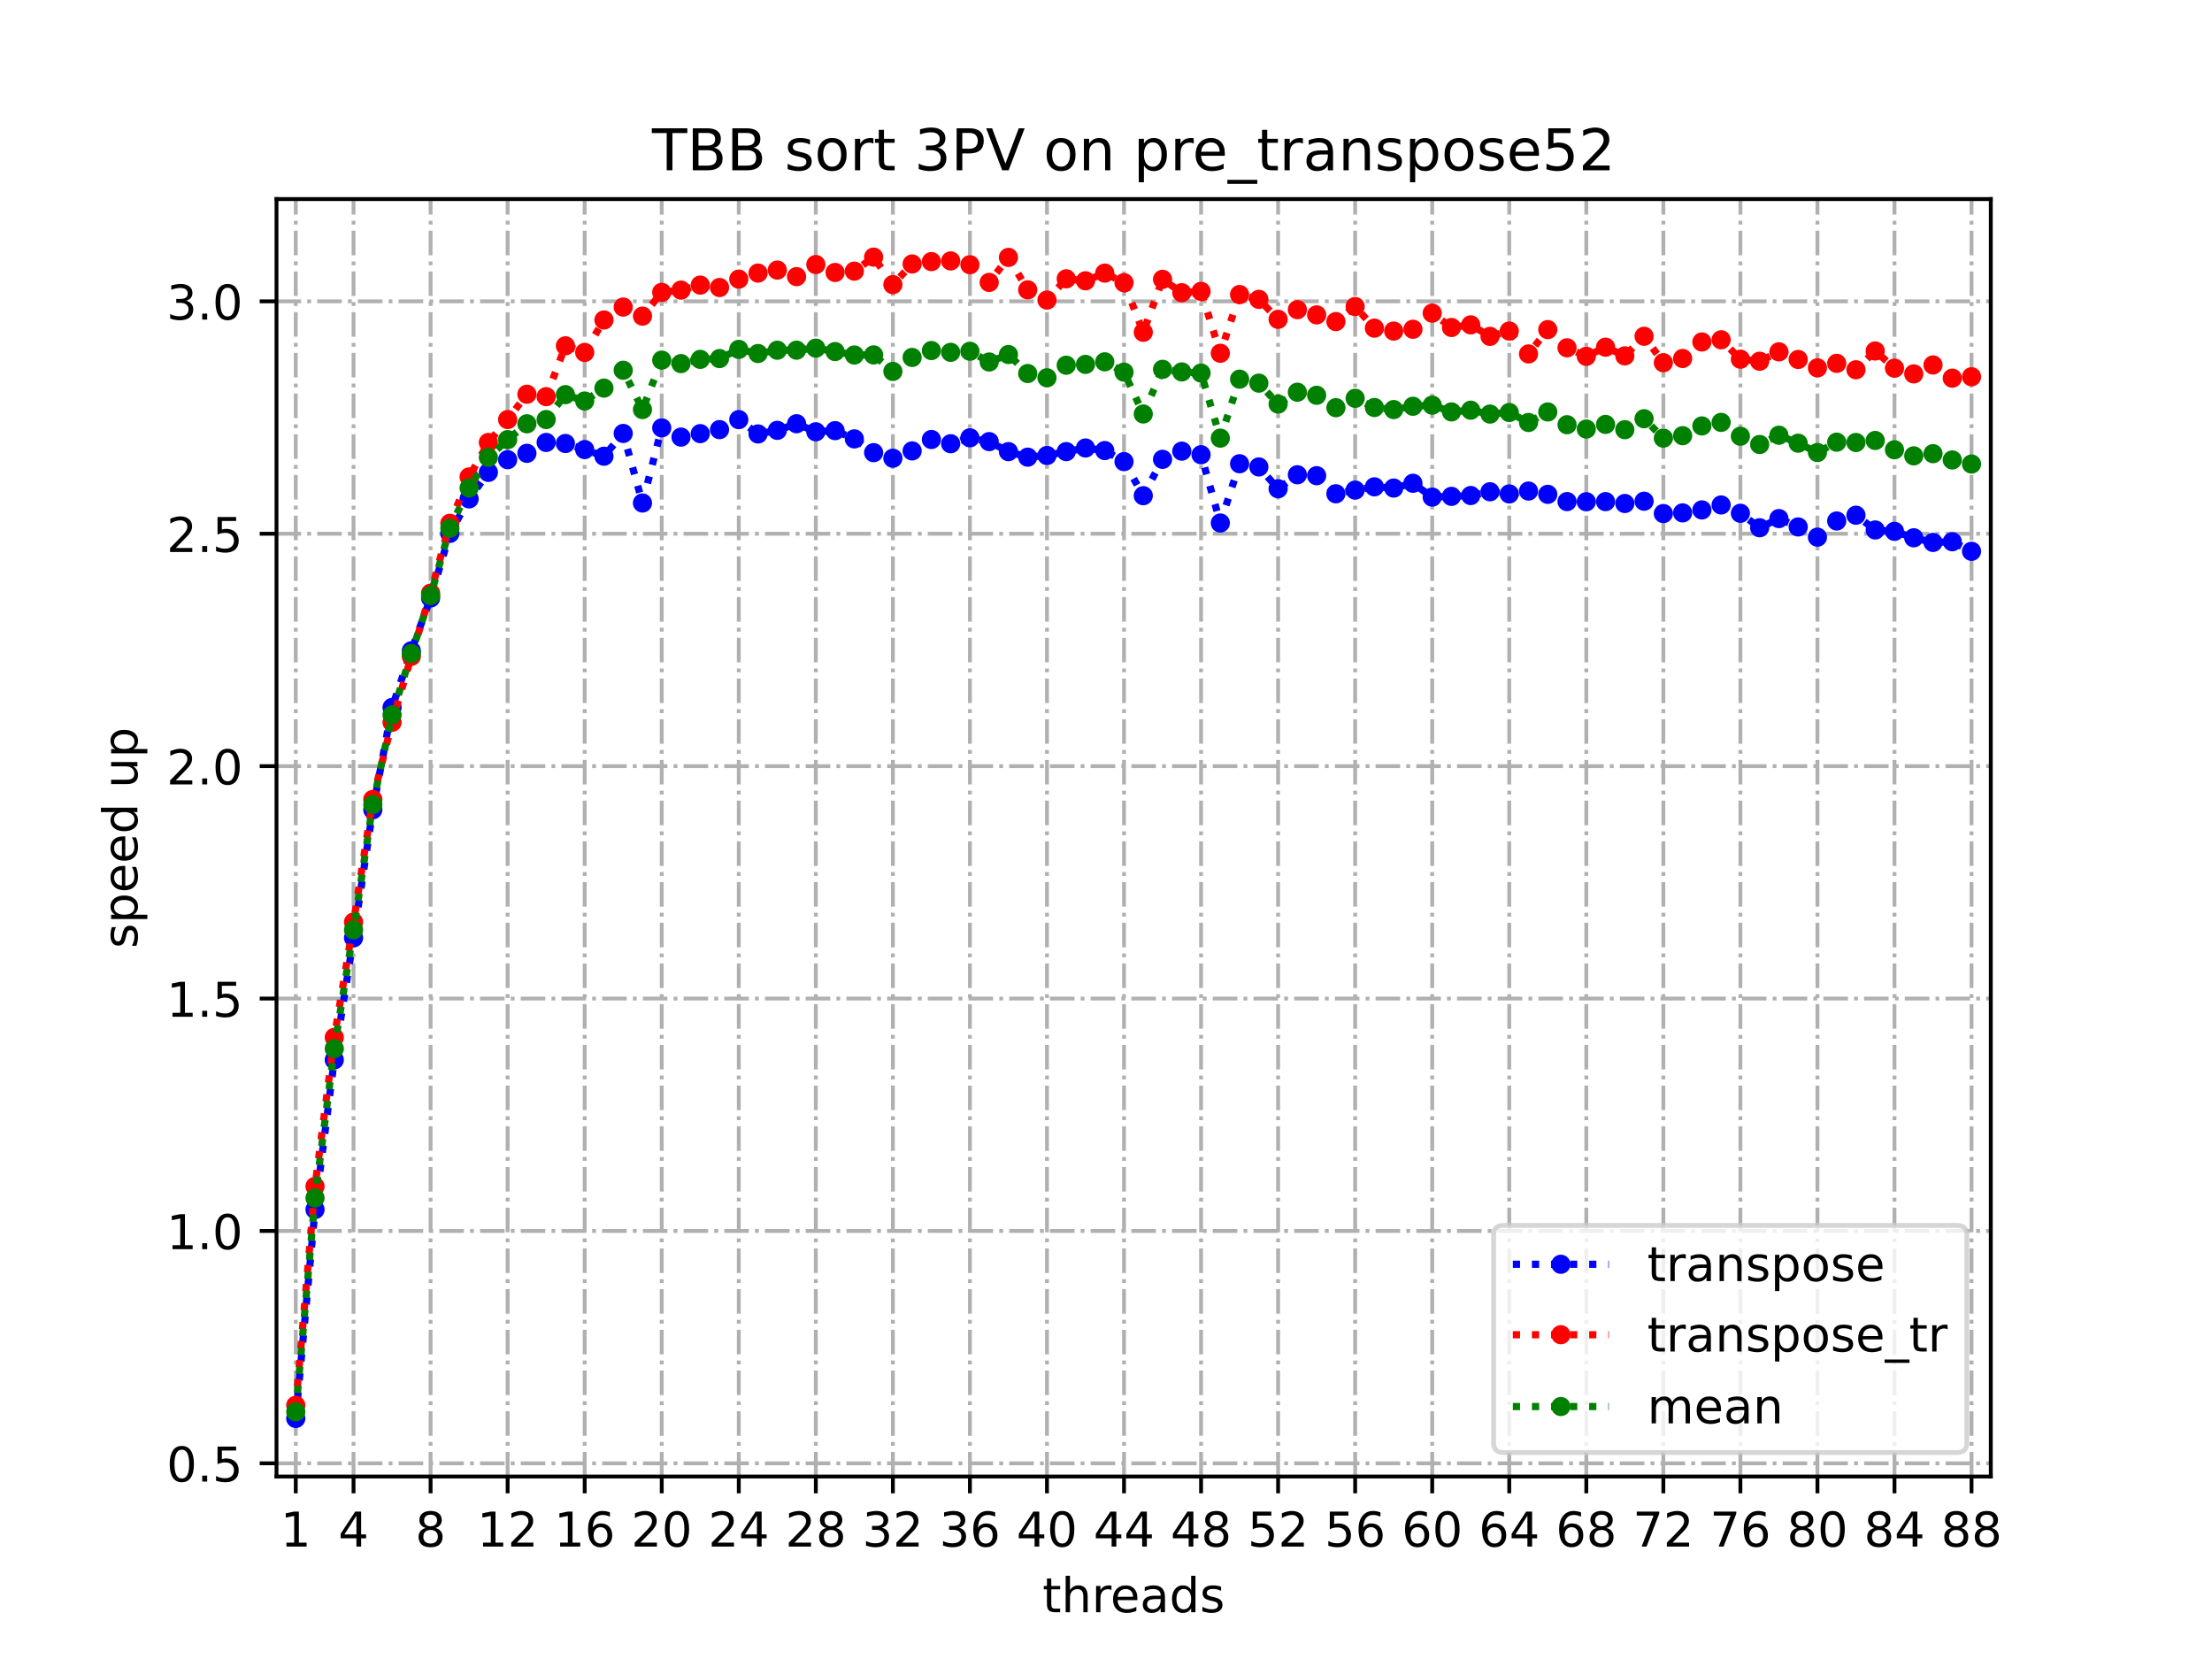 <?xml version="1.0" encoding="utf-8" standalone="no"?>
<!DOCTYPE svg PUBLIC "-//W3C//DTD SVG 1.1//EN"
  "http://www.w3.org/Graphics/SVG/1.1/DTD/svg11.dtd">
<!-- Created with matplotlib (https://matplotlib.org/) -->
<svg height="345.6pt" version="1.1" viewBox="0 0 460.8 345.6" width="460.8pt" xmlns="http://www.w3.org/2000/svg" xmlns:xlink="http://www.w3.org/1999/xlink">
 <defs>
  <style type="text/css">
*{stroke-linecap:butt;stroke-linejoin:round;}
  </style>
 </defs>
 <g id="figure_1">
  <g id="patch_1">
   <path d="M 0 345.6 
L 460.8 345.6 
L 460.8 0 
L 0 0 
z
" style="fill:#ffffff;"/>
  </g>
  <g id="axes_1">
   <g id="patch_2">
    <path d="M 57.6 307.584 
L 414.72 307.584 
L 414.72 41.472 
L 57.6 41.472 
z
" style="fill:#ffffff;"/>
   </g>
   <g id="matplotlib.axis_1">
    <g id="xtick_1">
     <g id="line2d_1">
      <path clip-path="url(#p1ddf6e316d)" d="M 61.613 307.584 
L 61.613 41.472 
" style="fill:none;stroke:#b0b0b0;stroke-dasharray:5.12,1.28,0.8,1.28;stroke-dashoffset:0;stroke-width:0.8;"/>
     </g>
     <g id="line2d_2">
      <defs>
       <path d="M 0 0 
L 0 3.5 
" id="m36b7e046b5" style="stroke:#000000;stroke-width:0.8;"/>
      </defs>
      <g>
       <use style="stroke:#000000;stroke-width:0.8;" x="61.613" xlink:href="#m36b7e046b5" y="307.584"/>
      </g>
     </g>
     <g id="text_1">
      <!-- 1 -->
      <defs>
       <path d="M 12.406 8.297 
L 28.516 8.297 
L 28.516 63.922 
L 10.984 60.406 
L 10.984 69.391 
L 28.422 72.906 
L 38.281 72.906 
L 38.281 8.297 
L 54.391 8.297 
L 54.391 0 
L 12.406 0 
z
" id="DejaVuSans-49"/>
      </defs>
      <g transform="translate(58.431 322.182)scale(0.1 -0.1)">
       <use xlink:href="#DejaVuSans-49"/>
      </g>
     </g>
    </g>
    <g id="xtick_2">
     <g id="line2d_3">
      <path clip-path="url(#p1ddf6e316d)" d="M 73.65 307.584 
L 73.65 41.472 
" style="fill:none;stroke:#b0b0b0;stroke-dasharray:5.12,1.28,0.8,1.28;stroke-dashoffset:0;stroke-width:0.8;"/>
     </g>
     <g id="line2d_4">
      <g>
       <use style="stroke:#000000;stroke-width:0.8;" x="73.65" xlink:href="#m36b7e046b5" y="307.584"/>
      </g>
     </g>
     <g id="text_2">
      <!-- 4 -->
      <defs>
       <path d="M 37.797 64.312 
L 12.891 25.391 
L 37.797 25.391 
z
M 35.203 72.906 
L 47.609 72.906 
L 47.609 25.391 
L 58.016 25.391 
L 58.016 17.188 
L 47.609 17.188 
L 47.609 0 
L 37.797 0 
L 37.797 17.188 
L 4.891 17.188 
L 4.891 26.703 
z
" id="DejaVuSans-52"/>
      </defs>
      <g transform="translate(70.469 322.182)scale(0.1 -0.1)">
       <use xlink:href="#DejaVuSans-52"/>
      </g>
     </g>
    </g>
    <g id="xtick_3">
     <g id="line2d_5">
      <path clip-path="url(#p1ddf6e316d)" d="M 89.701 307.584 
L 89.701 41.472 
" style="fill:none;stroke:#b0b0b0;stroke-dasharray:5.12,1.28,0.8,1.28;stroke-dashoffset:0;stroke-width:0.8;"/>
     </g>
     <g id="line2d_6">
      <g>
       <use style="stroke:#000000;stroke-width:0.8;" x="89.701" xlink:href="#m36b7e046b5" y="307.584"/>
      </g>
     </g>
     <g id="text_3">
      <!-- 8 -->
      <defs>
       <path d="M 31.781 34.625 
Q 24.75 34.625 20.719 30.859 
Q 16.703 27.094 16.703 20.516 
Q 16.703 13.922 20.719 10.156 
Q 24.75 6.391 31.781 6.391 
Q 38.812 6.391 42.859 10.172 
Q 46.922 13.969 46.922 20.516 
Q 46.922 27.094 42.891 30.859 
Q 38.875 34.625 31.781 34.625 
z
M 21.922 38.812 
Q 15.578 40.375 12.031 44.719 
Q 8.5 49.078 8.5 55.328 
Q 8.5 64.062 14.719 69.141 
Q 20.953 74.219 31.781 74.219 
Q 42.672 74.219 48.875 69.141 
Q 55.078 64.062 55.078 55.328 
Q 55.078 49.078 51.531 44.719 
Q 48 40.375 41.703 38.812 
Q 48.828 37.156 52.797 32.312 
Q 56.781 27.484 56.781 20.516 
Q 56.781 9.906 50.312 4.234 
Q 43.844 -1.422 31.781 -1.422 
Q 19.734 -1.422 13.25 4.234 
Q 6.781 9.906 6.781 20.516 
Q 6.781 27.484 10.781 32.312 
Q 14.797 37.156 21.922 38.812 
z
M 18.312 54.391 
Q 18.312 48.734 21.844 45.562 
Q 25.391 42.391 31.781 42.391 
Q 38.141 42.391 41.719 45.562 
Q 45.312 48.734 45.312 54.391 
Q 45.312 60.062 41.719 63.234 
Q 38.141 66.406 31.781 66.406 
Q 25.391 66.406 21.844 63.234 
Q 18.312 60.062 18.312 54.391 
z
" id="DejaVuSans-56"/>
      </defs>
      <g transform="translate(86.519 322.182)scale(0.1 -0.1)">
       <use xlink:href="#DejaVuSans-56"/>
      </g>
     </g>
    </g>
    <g id="xtick_4">
     <g id="line2d_7">
      <path clip-path="url(#p1ddf6e316d)" d="M 105.751 307.584 
L 105.751 41.472 
" style="fill:none;stroke:#b0b0b0;stroke-dasharray:5.12,1.28,0.8,1.28;stroke-dashoffset:0;stroke-width:0.8;"/>
     </g>
     <g id="line2d_8">
      <g>
       <use style="stroke:#000000;stroke-width:0.8;" x="105.751" xlink:href="#m36b7e046b5" y="307.584"/>
      </g>
     </g>
     <g id="text_4">
      <!-- 12 -->
      <defs>
       <path d="M 19.188 8.297 
L 53.609 8.297 
L 53.609 0 
L 7.328 0 
L 7.328 8.297 
Q 12.938 14.109 22.625 23.891 
Q 32.328 33.688 34.812 36.531 
Q 39.547 41.844 41.422 45.531 
Q 43.312 49.219 43.312 52.781 
Q 43.312 58.594 39.234 62.25 
Q 35.156 65.922 28.609 65.922 
Q 23.969 65.922 18.812 64.312 
Q 13.672 62.703 7.812 59.422 
L 7.812 69.391 
Q 13.766 71.781 18.938 73 
Q 24.125 74.219 28.422 74.219 
Q 39.75 74.219 46.484 68.547 
Q 53.219 62.891 53.219 53.422 
Q 53.219 48.922 51.531 44.891 
Q 49.859 40.875 45.406 35.406 
Q 44.188 33.984 37.641 27.219 
Q 31.109 20.453 19.188 8.297 
z
" id="DejaVuSans-50"/>
      </defs>
      <g transform="translate(99.389 322.182)scale(0.1 -0.1)">
       <use xlink:href="#DejaVuSans-49"/>
       <use x="63.623" xlink:href="#DejaVuSans-50"/>
      </g>
     </g>
    </g>
    <g id="xtick_5">
     <g id="line2d_9">
      <path clip-path="url(#p1ddf6e316d)" d="M 121.801 307.584 
L 121.801 41.472 
" style="fill:none;stroke:#b0b0b0;stroke-dasharray:5.12,1.28,0.8,1.28;stroke-dashoffset:0;stroke-width:0.8;"/>
     </g>
     <g id="line2d_10">
      <g>
       <use style="stroke:#000000;stroke-width:0.8;" x="121.801" xlink:href="#m36b7e046b5" y="307.584"/>
      </g>
     </g>
     <g id="text_5">
      <!-- 16 -->
      <defs>
       <path d="M 33.016 40.375 
Q 26.375 40.375 22.484 35.828 
Q 18.609 31.297 18.609 23.391 
Q 18.609 15.531 22.484 10.953 
Q 26.375 6.391 33.016 6.391 
Q 39.656 6.391 43.531 10.953 
Q 47.406 15.531 47.406 23.391 
Q 47.406 31.297 43.531 35.828 
Q 39.656 40.375 33.016 40.375 
z
M 52.594 71.297 
L 52.594 62.312 
Q 48.875 64.062 45.094 64.984 
Q 41.312 65.922 37.594 65.922 
Q 27.828 65.922 22.672 59.328 
Q 17.531 52.734 16.797 39.406 
Q 19.672 43.656 24.016 45.922 
Q 28.375 48.188 33.594 48.188 
Q 44.578 48.188 50.953 41.516 
Q 57.328 34.859 57.328 23.391 
Q 57.328 12.156 50.688 5.359 
Q 44.047 -1.422 33.016 -1.422 
Q 20.359 -1.422 13.672 8.266 
Q 6.984 17.969 6.984 36.375 
Q 6.984 53.656 15.188 63.938 
Q 23.391 74.219 37.203 74.219 
Q 40.922 74.219 44.703 73.484 
Q 48.484 72.75 52.594 71.297 
z
" id="DejaVuSans-54"/>
      </defs>
      <g transform="translate(115.439 322.182)scale(0.1 -0.1)">
       <use xlink:href="#DejaVuSans-49"/>
       <use x="63.623" xlink:href="#DejaVuSans-54"/>
      </g>
     </g>
    </g>
    <g id="xtick_6">
     <g id="line2d_11">
      <path clip-path="url(#p1ddf6e316d)" d="M 137.852 307.584 
L 137.852 41.472 
" style="fill:none;stroke:#b0b0b0;stroke-dasharray:5.12,1.28,0.8,1.28;stroke-dashoffset:0;stroke-width:0.8;"/>
     </g>
     <g id="line2d_12">
      <g>
       <use style="stroke:#000000;stroke-width:0.8;" x="137.852" xlink:href="#m36b7e046b5" y="307.584"/>
      </g>
     </g>
     <g id="text_6">
      <!-- 20 -->
      <defs>
       <path d="M 31.781 66.406 
Q 24.172 66.406 20.328 58.906 
Q 16.5 51.422 16.5 36.375 
Q 16.5 21.391 20.328 13.891 
Q 24.172 6.391 31.781 6.391 
Q 39.453 6.391 43.281 13.891 
Q 47.125 21.391 47.125 36.375 
Q 47.125 51.422 43.281 58.906 
Q 39.453 66.406 31.781 66.406 
z
M 31.781 74.219 
Q 44.047 74.219 50.516 64.516 
Q 56.984 54.828 56.984 36.375 
Q 56.984 17.969 50.516 8.266 
Q 44.047 -1.422 31.781 -1.422 
Q 19.531 -1.422 13.062 8.266 
Q 6.594 17.969 6.594 36.375 
Q 6.594 54.828 13.062 64.516 
Q 19.531 74.219 31.781 74.219 
z
" id="DejaVuSans-48"/>
      </defs>
      <g transform="translate(131.489 322.182)scale(0.1 -0.1)">
       <use xlink:href="#DejaVuSans-50"/>
       <use x="63.623" xlink:href="#DejaVuSans-48"/>
      </g>
     </g>
    </g>
    <g id="xtick_7">
     <g id="line2d_13">
      <path clip-path="url(#p1ddf6e316d)" d="M 153.902 307.584 
L 153.902 41.472 
" style="fill:none;stroke:#b0b0b0;stroke-dasharray:5.12,1.28,0.8,1.28;stroke-dashoffset:0;stroke-width:0.8;"/>
     </g>
     <g id="line2d_14">
      <g>
       <use style="stroke:#000000;stroke-width:0.8;" x="153.902" xlink:href="#m36b7e046b5" y="307.584"/>
      </g>
     </g>
     <g id="text_7">
      <!-- 24 -->
      <g transform="translate(147.54 322.182)scale(0.1 -0.1)">
       <use xlink:href="#DejaVuSans-50"/>
       <use x="63.623" xlink:href="#DejaVuSans-52"/>
      </g>
     </g>
    </g>
    <g id="xtick_8">
     <g id="line2d_15">
      <path clip-path="url(#p1ddf6e316d)" d="M 169.952 307.584 
L 169.952 41.472 
" style="fill:none;stroke:#b0b0b0;stroke-dasharray:5.12,1.28,0.8,1.28;stroke-dashoffset:0;stroke-width:0.8;"/>
     </g>
     <g id="line2d_16">
      <g>
       <use style="stroke:#000000;stroke-width:0.8;" x="169.952" xlink:href="#m36b7e046b5" y="307.584"/>
      </g>
     </g>
     <g id="text_8">
      <!-- 28 -->
      <g transform="translate(163.59 322.182)scale(0.1 -0.1)">
       <use xlink:href="#DejaVuSans-50"/>
       <use x="63.623" xlink:href="#DejaVuSans-56"/>
      </g>
     </g>
    </g>
    <g id="xtick_9">
     <g id="line2d_17">
      <path clip-path="url(#p1ddf6e316d)" d="M 186.003 307.584 
L 186.003 41.472 
" style="fill:none;stroke:#b0b0b0;stroke-dasharray:5.12,1.28,0.8,1.28;stroke-dashoffset:0;stroke-width:0.8;"/>
     </g>
     <g id="line2d_18">
      <g>
       <use style="stroke:#000000;stroke-width:0.8;" x="186.003" xlink:href="#m36b7e046b5" y="307.584"/>
      </g>
     </g>
     <g id="text_9">
      <!-- 32 -->
      <defs>
       <path d="M 40.578 39.312 
Q 47.656 37.797 51.625 33 
Q 55.609 28.219 55.609 21.188 
Q 55.609 10.406 48.188 4.484 
Q 40.766 -1.422 27.094 -1.422 
Q 22.516 -1.422 17.656 -0.516 
Q 12.797 0.391 7.625 2.203 
L 7.625 11.719 
Q 11.719 9.328 16.594 8.109 
Q 21.484 6.891 26.812 6.891 
Q 36.078 6.891 40.938 10.547 
Q 45.797 14.203 45.797 21.188 
Q 45.797 27.641 41.281 31.266 
Q 36.766 34.906 28.719 34.906 
L 20.219 34.906 
L 20.219 43.016 
L 29.109 43.016 
Q 36.375 43.016 40.234 45.922 
Q 44.094 48.828 44.094 54.297 
Q 44.094 59.906 40.109 62.906 
Q 36.141 65.922 28.719 65.922 
Q 24.656 65.922 20.016 65.031 
Q 15.375 64.156 9.812 62.312 
L 9.812 71.094 
Q 15.438 72.656 20.344 73.438 
Q 25.25 74.219 29.594 74.219 
Q 40.828 74.219 47.359 69.109 
Q 53.906 64.016 53.906 55.328 
Q 53.906 49.266 50.438 45.094 
Q 46.969 40.922 40.578 39.312 
z
" id="DejaVuSans-51"/>
      </defs>
      <g transform="translate(179.64 322.182)scale(0.1 -0.1)">
       <use xlink:href="#DejaVuSans-51"/>
       <use x="63.623" xlink:href="#DejaVuSans-50"/>
      </g>
     </g>
    </g>
    <g id="xtick_10">
     <g id="line2d_19">
      <path clip-path="url(#p1ddf6e316d)" d="M 202.053 307.584 
L 202.053 41.472 
" style="fill:none;stroke:#b0b0b0;stroke-dasharray:5.12,1.28,0.8,1.28;stroke-dashoffset:0;stroke-width:0.8;"/>
     </g>
     <g id="line2d_20">
      <g>
       <use style="stroke:#000000;stroke-width:0.8;" x="202.053" xlink:href="#m36b7e046b5" y="307.584"/>
      </g>
     </g>
     <g id="text_10">
      <!-- 36 -->
      <g transform="translate(195.691 322.182)scale(0.1 -0.1)">
       <use xlink:href="#DejaVuSans-51"/>
       <use x="63.623" xlink:href="#DejaVuSans-54"/>
      </g>
     </g>
    </g>
    <g id="xtick_11">
     <g id="line2d_21">
      <path clip-path="url(#p1ddf6e316d)" d="M 218.103 307.584 
L 218.103 41.472 
" style="fill:none;stroke:#b0b0b0;stroke-dasharray:5.12,1.28,0.8,1.28;stroke-dashoffset:0;stroke-width:0.8;"/>
     </g>
     <g id="line2d_22">
      <g>
       <use style="stroke:#000000;stroke-width:0.8;" x="218.103" xlink:href="#m36b7e046b5" y="307.584"/>
      </g>
     </g>
     <g id="text_11">
      <!-- 40 -->
      <g transform="translate(211.741 322.182)scale(0.1 -0.1)">
       <use xlink:href="#DejaVuSans-52"/>
       <use x="63.623" xlink:href="#DejaVuSans-48"/>
      </g>
     </g>
    </g>
    <g id="xtick_12">
     <g id="line2d_23">
      <path clip-path="url(#p1ddf6e316d)" d="M 234.154 307.584 
L 234.154 41.472 
" style="fill:none;stroke:#b0b0b0;stroke-dasharray:5.12,1.28,0.8,1.28;stroke-dashoffset:0;stroke-width:0.8;"/>
     </g>
     <g id="line2d_24">
      <g>
       <use style="stroke:#000000;stroke-width:0.8;" x="234.154" xlink:href="#m36b7e046b5" y="307.584"/>
      </g>
     </g>
     <g id="text_12">
      <!-- 44 -->
      <g transform="translate(227.791 322.182)scale(0.1 -0.1)">
       <use xlink:href="#DejaVuSans-52"/>
       <use x="63.623" xlink:href="#DejaVuSans-52"/>
      </g>
     </g>
    </g>
    <g id="xtick_13">
     <g id="line2d_25">
      <path clip-path="url(#p1ddf6e316d)" d="M 250.204 307.584 
L 250.204 41.472 
" style="fill:none;stroke:#b0b0b0;stroke-dasharray:5.12,1.28,0.8,1.28;stroke-dashoffset:0;stroke-width:0.8;"/>
     </g>
     <g id="line2d_26">
      <g>
       <use style="stroke:#000000;stroke-width:0.8;" x="250.204" xlink:href="#m36b7e046b5" y="307.584"/>
      </g>
     </g>
     <g id="text_13">
      <!-- 48 -->
      <g transform="translate(243.842 322.182)scale(0.1 -0.1)">
       <use xlink:href="#DejaVuSans-52"/>
       <use x="63.623" xlink:href="#DejaVuSans-56"/>
      </g>
     </g>
    </g>
    <g id="xtick_14">
     <g id="line2d_27">
      <path clip-path="url(#p1ddf6e316d)" d="M 266.254 307.584 
L 266.254 41.472 
" style="fill:none;stroke:#b0b0b0;stroke-dasharray:5.12,1.28,0.8,1.28;stroke-dashoffset:0;stroke-width:0.8;"/>
     </g>
     <g id="line2d_28">
      <g>
       <use style="stroke:#000000;stroke-width:0.8;" x="266.254" xlink:href="#m36b7e046b5" y="307.584"/>
      </g>
     </g>
     <g id="text_14">
      <!-- 52 -->
      <defs>
       <path d="M 10.797 72.906 
L 49.516 72.906 
L 49.516 64.594 
L 19.828 64.594 
L 19.828 46.734 
Q 21.969 47.469 24.109 47.828 
Q 26.266 48.188 28.422 48.188 
Q 40.625 48.188 47.75 41.5 
Q 54.891 34.812 54.891 23.391 
Q 54.891 11.625 47.562 5.094 
Q 40.234 -1.422 26.906 -1.422 
Q 22.312 -1.422 17.547 -0.641 
Q 12.797 0.141 7.719 1.703 
L 7.719 11.625 
Q 12.109 9.234 16.797 8.062 
Q 21.484 6.891 26.703 6.891 
Q 35.156 6.891 40.078 11.328 
Q 45.016 15.766 45.016 23.391 
Q 45.016 31 40.078 35.438 
Q 35.156 39.891 26.703 39.891 
Q 22.75 39.891 18.812 39.016 
Q 14.891 38.141 10.797 36.281 
z
" id="DejaVuSans-53"/>
      </defs>
      <g transform="translate(259.892 322.182)scale(0.1 -0.1)">
       <use xlink:href="#DejaVuSans-53"/>
       <use x="63.623" xlink:href="#DejaVuSans-50"/>
      </g>
     </g>
    </g>
    <g id="xtick_15">
     <g id="line2d_29">
      <path clip-path="url(#p1ddf6e316d)" d="M 282.305 307.584 
L 282.305 41.472 
" style="fill:none;stroke:#b0b0b0;stroke-dasharray:5.12,1.28,0.8,1.28;stroke-dashoffset:0;stroke-width:0.8;"/>
     </g>
     <g id="line2d_30">
      <g>
       <use style="stroke:#000000;stroke-width:0.8;" x="282.305" xlink:href="#m36b7e046b5" y="307.584"/>
      </g>
     </g>
     <g id="text_15">
      <!-- 56 -->
      <g transform="translate(275.942 322.182)scale(0.1 -0.1)">
       <use xlink:href="#DejaVuSans-53"/>
       <use x="63.623" xlink:href="#DejaVuSans-54"/>
      </g>
     </g>
    </g>
    <g id="xtick_16">
     <g id="line2d_31">
      <path clip-path="url(#p1ddf6e316d)" d="M 298.355 307.584 
L 298.355 41.472 
" style="fill:none;stroke:#b0b0b0;stroke-dasharray:5.12,1.28,0.8,1.28;stroke-dashoffset:0;stroke-width:0.8;"/>
     </g>
     <g id="line2d_32">
      <g>
       <use style="stroke:#000000;stroke-width:0.8;" x="298.355" xlink:href="#m36b7e046b5" y="307.584"/>
      </g>
     </g>
     <g id="text_16">
      <!-- 60 -->
      <g transform="translate(291.993 322.182)scale(0.1 -0.1)">
       <use xlink:href="#DejaVuSans-54"/>
       <use x="63.623" xlink:href="#DejaVuSans-48"/>
      </g>
     </g>
    </g>
    <g id="xtick_17">
     <g id="line2d_33">
      <path clip-path="url(#p1ddf6e316d)" d="M 314.405 307.584 
L 314.405 41.472 
" style="fill:none;stroke:#b0b0b0;stroke-dasharray:5.12,1.28,0.8,1.28;stroke-dashoffset:0;stroke-width:0.8;"/>
     </g>
     <g id="line2d_34">
      <g>
       <use style="stroke:#000000;stroke-width:0.8;" x="314.405" xlink:href="#m36b7e046b5" y="307.584"/>
      </g>
     </g>
     <g id="text_17">
      <!-- 64 -->
      <g transform="translate(308.043 322.182)scale(0.1 -0.1)">
       <use xlink:href="#DejaVuSans-54"/>
       <use x="63.623" xlink:href="#DejaVuSans-52"/>
      </g>
     </g>
    </g>
    <g id="xtick_18">
     <g id="line2d_35">
      <path clip-path="url(#p1ddf6e316d)" d="M 330.456 307.584 
L 330.456 41.472 
" style="fill:none;stroke:#b0b0b0;stroke-dasharray:5.12,1.28,0.8,1.28;stroke-dashoffset:0;stroke-width:0.8;"/>
     </g>
     <g id="line2d_36">
      <g>
       <use style="stroke:#000000;stroke-width:0.8;" x="330.456" xlink:href="#m36b7e046b5" y="307.584"/>
      </g>
     </g>
     <g id="text_18">
      <!-- 68 -->
      <g transform="translate(324.093 322.182)scale(0.1 -0.1)">
       <use xlink:href="#DejaVuSans-54"/>
       <use x="63.623" xlink:href="#DejaVuSans-56"/>
      </g>
     </g>
    </g>
    <g id="xtick_19">
     <g id="line2d_37">
      <path clip-path="url(#p1ddf6e316d)" d="M 346.506 307.584 
L 346.506 41.472 
" style="fill:none;stroke:#b0b0b0;stroke-dasharray:5.12,1.28,0.8,1.28;stroke-dashoffset:0;stroke-width:0.8;"/>
     </g>
     <g id="line2d_38">
      <g>
       <use style="stroke:#000000;stroke-width:0.8;" x="346.506" xlink:href="#m36b7e046b5" y="307.584"/>
      </g>
     </g>
     <g id="text_19">
      <!-- 72 -->
      <defs>
       <path d="M 8.203 72.906 
L 55.078 72.906 
L 55.078 68.703 
L 28.609 0 
L 18.312 0 
L 43.219 64.594 
L 8.203 64.594 
z
" id="DejaVuSans-55"/>
      </defs>
      <g transform="translate(340.144 322.182)scale(0.1 -0.1)">
       <use xlink:href="#DejaVuSans-55"/>
       <use x="63.623" xlink:href="#DejaVuSans-50"/>
      </g>
     </g>
    </g>
    <g id="xtick_20">
     <g id="line2d_39">
      <path clip-path="url(#p1ddf6e316d)" d="M 362.556 307.584 
L 362.556 41.472 
" style="fill:none;stroke:#b0b0b0;stroke-dasharray:5.12,1.28,0.8,1.28;stroke-dashoffset:0;stroke-width:0.8;"/>
     </g>
     <g id="line2d_40">
      <g>
       <use style="stroke:#000000;stroke-width:0.8;" x="362.556" xlink:href="#m36b7e046b5" y="307.584"/>
      </g>
     </g>
     <g id="text_20">
      <!-- 76 -->
      <g transform="translate(356.194 322.182)scale(0.1 -0.1)">
       <use xlink:href="#DejaVuSans-55"/>
       <use x="63.623" xlink:href="#DejaVuSans-54"/>
      </g>
     </g>
    </g>
    <g id="xtick_21">
     <g id="line2d_41">
      <path clip-path="url(#p1ddf6e316d)" d="M 378.607 307.584 
L 378.607 41.472 
" style="fill:none;stroke:#b0b0b0;stroke-dasharray:5.12,1.28,0.8,1.28;stroke-dashoffset:0;stroke-width:0.8;"/>
     </g>
     <g id="line2d_42">
      <g>
       <use style="stroke:#000000;stroke-width:0.8;" x="378.607" xlink:href="#m36b7e046b5" y="307.584"/>
      </g>
     </g>
     <g id="text_21">
      <!-- 80 -->
      <g transform="translate(372.244 322.182)scale(0.1 -0.1)">
       <use xlink:href="#DejaVuSans-56"/>
       <use x="63.623" xlink:href="#DejaVuSans-48"/>
      </g>
     </g>
    </g>
    <g id="xtick_22">
     <g id="line2d_43">
      <path clip-path="url(#p1ddf6e316d)" d="M 394.657 307.584 
L 394.657 41.472 
" style="fill:none;stroke:#b0b0b0;stroke-dasharray:5.12,1.28,0.8,1.28;stroke-dashoffset:0;stroke-width:0.8;"/>
     </g>
     <g id="line2d_44">
      <g>
       <use style="stroke:#000000;stroke-width:0.8;" x="394.657" xlink:href="#m36b7e046b5" y="307.584"/>
      </g>
     </g>
     <g id="text_22">
      <!-- 84 -->
      <g transform="translate(388.295 322.182)scale(0.1 -0.1)">
       <use xlink:href="#DejaVuSans-56"/>
       <use x="63.623" xlink:href="#DejaVuSans-52"/>
      </g>
     </g>
    </g>
    <g id="xtick_23">
     <g id="line2d_45">
      <path clip-path="url(#p1ddf6e316d)" d="M 410.707 307.584 
L 410.707 41.472 
" style="fill:none;stroke:#b0b0b0;stroke-dasharray:5.12,1.28,0.8,1.28;stroke-dashoffset:0;stroke-width:0.8;"/>
     </g>
     <g id="line2d_46">
      <g>
       <use style="stroke:#000000;stroke-width:0.8;" x="410.707" xlink:href="#m36b7e046b5" y="307.584"/>
      </g>
     </g>
     <g id="text_23">
      <!-- 88 -->
      <g transform="translate(404.345 322.182)scale(0.1 -0.1)">
       <use xlink:href="#DejaVuSans-56"/>
       <use x="63.623" xlink:href="#DejaVuSans-56"/>
      </g>
     </g>
    </g>
    <g id="text_24">
     <!-- threads -->
     <defs>
      <path d="M 18.312 70.219 
L 18.312 54.688 
L 36.812 54.688 
L 36.812 47.703 
L 18.312 47.703 
L 18.312 18.016 
Q 18.312 11.328 20.141 9.422 
Q 21.969 7.516 27.594 7.516 
L 36.812 7.516 
L 36.812 0 
L 27.594 0 
Q 17.188 0 13.234 3.875 
Q 9.281 7.766 9.281 18.016 
L 9.281 47.703 
L 2.688 47.703 
L 2.688 54.688 
L 9.281 54.688 
L 9.281 70.219 
z
" id="DejaVuSans-116"/>
      <path d="M 54.891 33.016 
L 54.891 0 
L 45.906 0 
L 45.906 32.719 
Q 45.906 40.484 42.875 44.328 
Q 39.844 48.188 33.797 48.188 
Q 26.516 48.188 22.312 43.547 
Q 18.109 38.922 18.109 30.906 
L 18.109 0 
L 9.078 0 
L 9.078 75.984 
L 18.109 75.984 
L 18.109 46.188 
Q 21.344 51.125 25.703 53.562 
Q 30.078 56 35.797 56 
Q 45.219 56 50.047 50.172 
Q 54.891 44.344 54.891 33.016 
z
" id="DejaVuSans-104"/>
      <path d="M 41.109 46.297 
Q 39.594 47.172 37.812 47.578 
Q 36.031 48 33.891 48 
Q 26.266 48 22.188 43.047 
Q 18.109 38.094 18.109 28.812 
L 18.109 0 
L 9.078 0 
L 9.078 54.688 
L 18.109 54.688 
L 18.109 46.188 
Q 20.953 51.172 25.484 53.578 
Q 30.031 56 36.531 56 
Q 37.453 56 38.578 55.875 
Q 39.703 55.766 41.062 55.516 
z
" id="DejaVuSans-114"/>
      <path d="M 56.203 29.594 
L 56.203 25.203 
L 14.891 25.203 
Q 15.484 15.922 20.484 11.062 
Q 25.484 6.203 34.422 6.203 
Q 39.594 6.203 44.453 7.469 
Q 49.312 8.734 54.109 11.281 
L 54.109 2.781 
Q 49.266 0.734 44.188 -0.344 
Q 39.109 -1.422 33.891 -1.422 
Q 20.797 -1.422 13.156 6.188 
Q 5.516 13.812 5.516 26.812 
Q 5.516 40.234 12.766 48.109 
Q 20.016 56 32.328 56 
Q 43.359 56 49.781 48.891 
Q 56.203 41.797 56.203 29.594 
z
M 47.219 32.234 
Q 47.125 39.594 43.094 43.984 
Q 39.062 48.391 32.422 48.391 
Q 24.906 48.391 20.391 44.141 
Q 15.875 39.891 15.188 32.172 
z
" id="DejaVuSans-101"/>
      <path d="M 34.281 27.484 
Q 23.391 27.484 19.188 25 
Q 14.984 22.516 14.984 16.5 
Q 14.984 11.719 18.141 8.906 
Q 21.297 6.109 26.703 6.109 
Q 34.188 6.109 38.703 11.406 
Q 43.219 16.703 43.219 25.484 
L 43.219 27.484 
z
M 52.203 31.203 
L 52.203 0 
L 43.219 0 
L 43.219 8.297 
Q 40.141 3.328 35.547 0.953 
Q 30.953 -1.422 24.312 -1.422 
Q 15.922 -1.422 10.953 3.297 
Q 6 8.016 6 15.922 
Q 6 25.141 12.172 29.828 
Q 18.359 34.516 30.609 34.516 
L 43.219 34.516 
L 43.219 35.406 
Q 43.219 41.609 39.141 45 
Q 35.062 48.391 27.688 48.391 
Q 23 48.391 18.547 47.266 
Q 14.109 46.141 10.016 43.891 
L 10.016 52.203 
Q 14.938 54.109 19.578 55.047 
Q 24.219 56 28.609 56 
Q 40.484 56 46.344 49.844 
Q 52.203 43.703 52.203 31.203 
z
" id="DejaVuSans-97"/>
      <path d="M 45.406 46.391 
L 45.406 75.984 
L 54.391 75.984 
L 54.391 0 
L 45.406 0 
L 45.406 8.203 
Q 42.578 3.328 38.25 0.953 
Q 33.938 -1.422 27.875 -1.422 
Q 17.969 -1.422 11.734 6.484 
Q 5.516 14.406 5.516 27.297 
Q 5.516 40.188 11.734 48.094 
Q 17.969 56 27.875 56 
Q 33.938 56 38.25 53.625 
Q 42.578 51.266 45.406 46.391 
z
M 14.797 27.297 
Q 14.797 17.391 18.875 11.75 
Q 22.953 6.109 30.078 6.109 
Q 37.203 6.109 41.297 11.75 
Q 45.406 17.391 45.406 27.297 
Q 45.406 37.203 41.297 42.844 
Q 37.203 48.484 30.078 48.484 
Q 22.953 48.484 18.875 42.844 
Q 14.797 37.203 14.797 27.297 
z
" id="DejaVuSans-100"/>
      <path d="M 44.281 53.078 
L 44.281 44.578 
Q 40.484 46.531 36.375 47.5 
Q 32.281 48.484 27.875 48.484 
Q 21.188 48.484 17.844 46.438 
Q 14.5 44.391 14.5 40.281 
Q 14.5 37.156 16.891 35.375 
Q 19.281 33.594 26.516 31.984 
L 29.594 31.297 
Q 39.156 29.25 43.188 25.516 
Q 47.219 21.781 47.219 15.094 
Q 47.219 7.469 41.188 3.016 
Q 35.156 -1.422 24.609 -1.422 
Q 20.219 -1.422 15.453 -0.562 
Q 10.688 0.297 5.422 2 
L 5.422 11.281 
Q 10.406 8.688 15.234 7.391 
Q 20.062 6.109 24.812 6.109 
Q 31.156 6.109 34.562 8.281 
Q 37.984 10.453 37.984 14.406 
Q 37.984 18.062 35.516 20.016 
Q 33.062 21.969 24.703 23.781 
L 21.578 24.516 
Q 13.234 26.266 9.516 29.906 
Q 5.812 33.547 5.812 39.891 
Q 5.812 47.609 11.281 51.797 
Q 16.75 56 26.812 56 
Q 31.781 56 36.172 55.266 
Q 40.578 54.547 44.281 53.078 
z
" id="DejaVuSans-115"/>
     </defs>
     <g transform="translate(217.169 335.861)scale(0.1 -0.1)">
      <use xlink:href="#DejaVuSans-116"/>
      <use x="39.209" xlink:href="#DejaVuSans-104"/>
      <use x="102.588" xlink:href="#DejaVuSans-114"/>
      <use x="141.451" xlink:href="#DejaVuSans-101"/>
      <use x="202.975" xlink:href="#DejaVuSans-97"/>
      <use x="264.254" xlink:href="#DejaVuSans-100"/>
      <use x="327.73" xlink:href="#DejaVuSans-115"/>
     </g>
    </g>
   </g>
   <g id="matplotlib.axis_2">
    <g id="ytick_1">
     <g id="line2d_47">
      <path clip-path="url(#p1ddf6e316d)" d="M 57.6 304.838 
L 414.72 304.838 
" style="fill:none;stroke:#b0b0b0;stroke-dasharray:5.12,1.28,0.8,1.28;stroke-dashoffset:0;stroke-width:0.8;"/>
     </g>
     <g id="line2d_48">
      <defs>
       <path d="M 0 0 
L -3.5 0 
" id="m48108cf234" style="stroke:#000000;stroke-width:0.8;"/>
      </defs>
      <g>
       <use style="stroke:#000000;stroke-width:0.8;" x="57.6" xlink:href="#m48108cf234" y="304.838"/>
      </g>
     </g>
     <g id="text_25">
      <!-- 0.5 -->
      <defs>
       <path d="M 10.688 12.406 
L 21 12.406 
L 21 0 
L 10.688 0 
z
" id="DejaVuSans-46"/>
      </defs>
      <g transform="translate(34.697 308.638)scale(0.1 -0.1)">
       <use xlink:href="#DejaVuSans-48"/>
       <use x="63.623" xlink:href="#DejaVuSans-46"/>
       <use x="95.41" xlink:href="#DejaVuSans-53"/>
      </g>
     </g>
    </g>
    <g id="ytick_2">
     <g id="line2d_49">
      <path clip-path="url(#p1ddf6e316d)" d="M 57.6 256.426 
L 414.72 256.426 
" style="fill:none;stroke:#b0b0b0;stroke-dasharray:5.12,1.28,0.8,1.28;stroke-dashoffset:0;stroke-width:0.8;"/>
     </g>
     <g id="line2d_50">
      <g>
       <use style="stroke:#000000;stroke-width:0.8;" x="57.6" xlink:href="#m48108cf234" y="256.426"/>
      </g>
     </g>
     <g id="text_26">
      <!-- 1.0 -->
      <g transform="translate(34.697 260.225)scale(0.1 -0.1)">
       <use xlink:href="#DejaVuSans-49"/>
       <use x="63.623" xlink:href="#DejaVuSans-46"/>
       <use x="95.41" xlink:href="#DejaVuSans-48"/>
      </g>
     </g>
    </g>
    <g id="ytick_3">
     <g id="line2d_51">
      <path clip-path="url(#p1ddf6e316d)" d="M 57.6 208.014 
L 414.72 208.014 
" style="fill:none;stroke:#b0b0b0;stroke-dasharray:5.12,1.28,0.8,1.28;stroke-dashoffset:0;stroke-width:0.8;"/>
     </g>
     <g id="line2d_52">
      <g>
       <use style="stroke:#000000;stroke-width:0.8;" x="57.6" xlink:href="#m48108cf234" y="208.014"/>
      </g>
     </g>
     <g id="text_27">
      <!-- 1.5 -->
      <g transform="translate(34.697 211.813)scale(0.1 -0.1)">
       <use xlink:href="#DejaVuSans-49"/>
       <use x="63.623" xlink:href="#DejaVuSans-46"/>
       <use x="95.41" xlink:href="#DejaVuSans-53"/>
      </g>
     </g>
    </g>
    <g id="ytick_4">
     <g id="line2d_53">
      <path clip-path="url(#p1ddf6e316d)" d="M 57.6 159.602 
L 414.72 159.602 
" style="fill:none;stroke:#b0b0b0;stroke-dasharray:5.12,1.28,0.8,1.28;stroke-dashoffset:0;stroke-width:0.8;"/>
     </g>
     <g id="line2d_54">
      <g>
       <use style="stroke:#000000;stroke-width:0.8;" x="57.6" xlink:href="#m48108cf234" y="159.602"/>
      </g>
     </g>
     <g id="text_28">
      <!-- 2.0 -->
      <g transform="translate(34.697 163.401)scale(0.1 -0.1)">
       <use xlink:href="#DejaVuSans-50"/>
       <use x="63.623" xlink:href="#DejaVuSans-46"/>
       <use x="95.41" xlink:href="#DejaVuSans-48"/>
      </g>
     </g>
    </g>
    <g id="ytick_5">
     <g id="line2d_55">
      <path clip-path="url(#p1ddf6e316d)" d="M 57.6 111.189 
L 414.72 111.189 
" style="fill:none;stroke:#b0b0b0;stroke-dasharray:5.12,1.28,0.8,1.28;stroke-dashoffset:0;stroke-width:0.8;"/>
     </g>
     <g id="line2d_56">
      <g>
       <use style="stroke:#000000;stroke-width:0.8;" x="57.6" xlink:href="#m48108cf234" y="111.189"/>
      </g>
     </g>
     <g id="text_29">
      <!-- 2.5 -->
      <g transform="translate(34.697 114.989)scale(0.1 -0.1)">
       <use xlink:href="#DejaVuSans-50"/>
       <use x="63.623" xlink:href="#DejaVuSans-46"/>
       <use x="95.41" xlink:href="#DejaVuSans-53"/>
      </g>
     </g>
    </g>
    <g id="ytick_6">
     <g id="line2d_57">
      <path clip-path="url(#p1ddf6e316d)" d="M 57.6 62.777 
L 414.72 62.777 
" style="fill:none;stroke:#b0b0b0;stroke-dasharray:5.12,1.28,0.8,1.28;stroke-dashoffset:0;stroke-width:0.8;"/>
     </g>
     <g id="line2d_58">
      <g>
       <use style="stroke:#000000;stroke-width:0.8;" x="57.6" xlink:href="#m48108cf234" y="62.777"/>
      </g>
     </g>
     <g id="text_30">
      <!-- 3.0 -->
      <g transform="translate(34.697 66.576)scale(0.1 -0.1)">
       <use xlink:href="#DejaVuSans-51"/>
       <use x="63.623" xlink:href="#DejaVuSans-46"/>
       <use x="95.41" xlink:href="#DejaVuSans-48"/>
      </g>
     </g>
    </g>
    <g id="text_31">
     <!-- speed up -->
     <defs>
      <path d="M 18.109 8.203 
L 18.109 -20.797 
L 9.078 -20.797 
L 9.078 54.688 
L 18.109 54.688 
L 18.109 46.391 
Q 20.953 51.266 25.266 53.625 
Q 29.594 56 35.594 56 
Q 45.562 56 51.781 48.094 
Q 58.016 40.188 58.016 27.297 
Q 58.016 14.406 51.781 6.484 
Q 45.562 -1.422 35.594 -1.422 
Q 29.594 -1.422 25.266 0.953 
Q 20.953 3.328 18.109 8.203 
z
M 48.688 27.297 
Q 48.688 37.203 44.609 42.844 
Q 40.531 48.484 33.406 48.484 
Q 26.266 48.484 22.188 42.844 
Q 18.109 37.203 18.109 27.297 
Q 18.109 17.391 22.188 11.75 
Q 26.266 6.109 33.406 6.109 
Q 40.531 6.109 44.609 11.75 
Q 48.688 17.391 48.688 27.297 
z
" id="DejaVuSans-112"/>
      <path id="DejaVuSans-32"/>
      <path d="M 8.5 21.578 
L 8.5 54.688 
L 17.484 54.688 
L 17.484 21.922 
Q 17.484 14.156 20.5 10.266 
Q 23.531 6.391 29.594 6.391 
Q 36.859 6.391 41.078 11.031 
Q 45.312 15.672 45.312 23.688 
L 45.312 54.688 
L 54.297 54.688 
L 54.297 0 
L 45.312 0 
L 45.312 8.406 
Q 42.047 3.422 37.719 1 
Q 33.406 -1.422 27.688 -1.422 
Q 18.266 -1.422 13.375 4.438 
Q 8.5 10.297 8.5 21.578 
z
M 31.109 56 
z
" id="DejaVuSans-117"/>
     </defs>
     <g transform="translate(28.617 197.566)rotate(-90)scale(0.1 -0.1)">
      <use xlink:href="#DejaVuSans-115"/>
      <use x="52.1" xlink:href="#DejaVuSans-112"/>
      <use x="115.576" xlink:href="#DejaVuSans-101"/>
      <use x="177.1" xlink:href="#DejaVuSans-101"/>
      <use x="238.623" xlink:href="#DejaVuSans-100"/>
      <use x="302.1" xlink:href="#DejaVuSans-32"/>
      <use x="333.887" xlink:href="#DejaVuSans-117"/>
      <use x="397.266" xlink:href="#DejaVuSans-112"/>
     </g>
    </g>
   </g>
   <g id="line2d_59">
    <path clip-path="url(#p1ddf6e316d)" d="M 61.613 295.488 
L 65.625 251.972 
L 69.638 220.788 
L 73.65 195.368 
L 77.663 168.691 
L 81.676 147.384 
L 85.688 135.582 
L 89.701 124.567 
L 93.713 111.115 
L 97.726 103.929 
L 101.738 98.404 
L 105.751 95.762 
L 109.764 94.436 
L 113.776 92.167 
L 117.789 92.386 
L 121.801 93.654 
L 125.814 95.04 
L 129.827 90.297 
L 133.839 104.784 
L 137.852 89.133 
L 141.864 91.058 
L 145.877 90.333 
L 149.889 89.497 
L 153.902 87.414 
L 157.915 90.4 
L 161.927 89.65 
L 165.94 88.269 
L 169.952 89.949 
L 173.965 89.711 
L 177.978 91.428 
L 181.99 94.295 
L 186.003 95.458 
L 190.015 93.933 
L 194.028 91.556 
L 198.04 92.437 
L 202.053 91.203 
L 206.066 91.995 
L 210.078 94.083 
L 214.091 95.234 
L 218.103 94.89 
L 222.116 94.079 
L 226.129 93.325 
L 230.141 93.857 
L 234.154 96.165 
L 238.166 103.26 
L 242.179 95.687 
L 246.191 93.981 
L 250.204 94.726 
L 254.217 108.952 
L 258.229 96.606 
L 262.242 97.272 
L 266.254 101.82 
L 270.267 98.903 
L 274.28 99.094 
L 278.292 102.863 
L 282.305 102.098 
L 286.317 101.418 
L 290.33 101.674 
L 294.342 100.673 
L 298.355 103.56 
L 302.368 103.402 
L 306.38 103.228 
L 310.393 102.443 
L 314.405 102.893 
L 318.418 102.296 
L 322.431 102.981 
L 326.443 104.49 
L 330.456 104.526 
L 334.468 104.497 
L 338.481 104.887 
L 342.493 104.41 
L 346.506 106.982 
L 350.519 106.841 
L 354.531 106.226 
L 358.544 105.191 
L 362.556 106.923 
L 366.569 109.939 
L 370.582 108.029 
L 374.594 109.772 
L 378.607 111.9 
L 382.619 108.531 
L 386.632 107.331 
L 390.644 110.402 
L 394.657 110.689 
L 398.67 112.035 
L 402.682 112.996 
L 406.695 112.853 
L 410.707 114.847 
" style="fill:none;stroke:#0000ff;stroke-dasharray:1.5,2.475;stroke-dashoffset:0;stroke-width:1.5;"/>
    <defs>
     <path d="M 0 1.5 
C 0.398 1.5 0.779 1.342 1.061 1.061 
C 1.342 0.779 1.5 0.398 1.5 0 
C 1.5 -0.398 1.342 -0.779 1.061 -1.061 
C 0.779 -1.342 0.398 -1.5 0 -1.5 
C -0.398 -1.5 -0.779 -1.342 -1.061 -1.061 
C -1.342 -0.779 -1.5 -0.398 -1.5 0 
C -1.5 0.398 -1.342 0.779 -1.061 1.061 
C -0.779 1.342 -0.398 1.5 0 1.5 
z
" id="m6e8edaf4c7" style="stroke:#0000ff;"/>
    </defs>
    <g clip-path="url(#p1ddf6e316d)">
     <use style="fill:#0000ff;stroke:#0000ff;" x="61.613" xlink:href="#m6e8edaf4c7" y="295.488"/>
     <use style="fill:#0000ff;stroke:#0000ff;" x="65.625" xlink:href="#m6e8edaf4c7" y="251.972"/>
     <use style="fill:#0000ff;stroke:#0000ff;" x="69.638" xlink:href="#m6e8edaf4c7" y="220.788"/>
     <use style="fill:#0000ff;stroke:#0000ff;" x="73.65" xlink:href="#m6e8edaf4c7" y="195.368"/>
     <use style="fill:#0000ff;stroke:#0000ff;" x="77.663" xlink:href="#m6e8edaf4c7" y="168.691"/>
     <use style="fill:#0000ff;stroke:#0000ff;" x="81.676" xlink:href="#m6e8edaf4c7" y="147.384"/>
     <use style="fill:#0000ff;stroke:#0000ff;" x="85.688" xlink:href="#m6e8edaf4c7" y="135.582"/>
     <use style="fill:#0000ff;stroke:#0000ff;" x="89.701" xlink:href="#m6e8edaf4c7" y="124.567"/>
     <use style="fill:#0000ff;stroke:#0000ff;" x="93.713" xlink:href="#m6e8edaf4c7" y="111.115"/>
     <use style="fill:#0000ff;stroke:#0000ff;" x="97.726" xlink:href="#m6e8edaf4c7" y="103.929"/>
     <use style="fill:#0000ff;stroke:#0000ff;" x="101.738" xlink:href="#m6e8edaf4c7" y="98.404"/>
     <use style="fill:#0000ff;stroke:#0000ff;" x="105.751" xlink:href="#m6e8edaf4c7" y="95.762"/>
     <use style="fill:#0000ff;stroke:#0000ff;" x="109.764" xlink:href="#m6e8edaf4c7" y="94.436"/>
     <use style="fill:#0000ff;stroke:#0000ff;" x="113.776" xlink:href="#m6e8edaf4c7" y="92.167"/>
     <use style="fill:#0000ff;stroke:#0000ff;" x="117.789" xlink:href="#m6e8edaf4c7" y="92.386"/>
     <use style="fill:#0000ff;stroke:#0000ff;" x="121.801" xlink:href="#m6e8edaf4c7" y="93.654"/>
     <use style="fill:#0000ff;stroke:#0000ff;" x="125.814" xlink:href="#m6e8edaf4c7" y="95.04"/>
     <use style="fill:#0000ff;stroke:#0000ff;" x="129.827" xlink:href="#m6e8edaf4c7" y="90.297"/>
     <use style="fill:#0000ff;stroke:#0000ff;" x="133.839" xlink:href="#m6e8edaf4c7" y="104.784"/>
     <use style="fill:#0000ff;stroke:#0000ff;" x="137.852" xlink:href="#m6e8edaf4c7" y="89.133"/>
     <use style="fill:#0000ff;stroke:#0000ff;" x="141.864" xlink:href="#m6e8edaf4c7" y="91.058"/>
     <use style="fill:#0000ff;stroke:#0000ff;" x="145.877" xlink:href="#m6e8edaf4c7" y="90.333"/>
     <use style="fill:#0000ff;stroke:#0000ff;" x="149.889" xlink:href="#m6e8edaf4c7" y="89.497"/>
     <use style="fill:#0000ff;stroke:#0000ff;" x="153.902" xlink:href="#m6e8edaf4c7" y="87.414"/>
     <use style="fill:#0000ff;stroke:#0000ff;" x="157.915" xlink:href="#m6e8edaf4c7" y="90.4"/>
     <use style="fill:#0000ff;stroke:#0000ff;" x="161.927" xlink:href="#m6e8edaf4c7" y="89.65"/>
     <use style="fill:#0000ff;stroke:#0000ff;" x="165.94" xlink:href="#m6e8edaf4c7" y="88.269"/>
     <use style="fill:#0000ff;stroke:#0000ff;" x="169.952" xlink:href="#m6e8edaf4c7" y="89.949"/>
     <use style="fill:#0000ff;stroke:#0000ff;" x="173.965" xlink:href="#m6e8edaf4c7" y="89.711"/>
     <use style="fill:#0000ff;stroke:#0000ff;" x="177.978" xlink:href="#m6e8edaf4c7" y="91.428"/>
     <use style="fill:#0000ff;stroke:#0000ff;" x="181.99" xlink:href="#m6e8edaf4c7" y="94.295"/>
     <use style="fill:#0000ff;stroke:#0000ff;" x="186.003" xlink:href="#m6e8edaf4c7" y="95.458"/>
     <use style="fill:#0000ff;stroke:#0000ff;" x="190.015" xlink:href="#m6e8edaf4c7" y="93.933"/>
     <use style="fill:#0000ff;stroke:#0000ff;" x="194.028" xlink:href="#m6e8edaf4c7" y="91.556"/>
     <use style="fill:#0000ff;stroke:#0000ff;" x="198.04" xlink:href="#m6e8edaf4c7" y="92.437"/>
     <use style="fill:#0000ff;stroke:#0000ff;" x="202.053" xlink:href="#m6e8edaf4c7" y="91.203"/>
     <use style="fill:#0000ff;stroke:#0000ff;" x="206.066" xlink:href="#m6e8edaf4c7" y="91.995"/>
     <use style="fill:#0000ff;stroke:#0000ff;" x="210.078" xlink:href="#m6e8edaf4c7" y="94.083"/>
     <use style="fill:#0000ff;stroke:#0000ff;" x="214.091" xlink:href="#m6e8edaf4c7" y="95.234"/>
     <use style="fill:#0000ff;stroke:#0000ff;" x="218.103" xlink:href="#m6e8edaf4c7" y="94.89"/>
     <use style="fill:#0000ff;stroke:#0000ff;" x="222.116" xlink:href="#m6e8edaf4c7" y="94.079"/>
     <use style="fill:#0000ff;stroke:#0000ff;" x="226.129" xlink:href="#m6e8edaf4c7" y="93.325"/>
     <use style="fill:#0000ff;stroke:#0000ff;" x="230.141" xlink:href="#m6e8edaf4c7" y="93.857"/>
     <use style="fill:#0000ff;stroke:#0000ff;" x="234.154" xlink:href="#m6e8edaf4c7" y="96.165"/>
     <use style="fill:#0000ff;stroke:#0000ff;" x="238.166" xlink:href="#m6e8edaf4c7" y="103.26"/>
     <use style="fill:#0000ff;stroke:#0000ff;" x="242.179" xlink:href="#m6e8edaf4c7" y="95.687"/>
     <use style="fill:#0000ff;stroke:#0000ff;" x="246.191" xlink:href="#m6e8edaf4c7" y="93.981"/>
     <use style="fill:#0000ff;stroke:#0000ff;" x="250.204" xlink:href="#m6e8edaf4c7" y="94.726"/>
     <use style="fill:#0000ff;stroke:#0000ff;" x="254.217" xlink:href="#m6e8edaf4c7" y="108.952"/>
     <use style="fill:#0000ff;stroke:#0000ff;" x="258.229" xlink:href="#m6e8edaf4c7" y="96.606"/>
     <use style="fill:#0000ff;stroke:#0000ff;" x="262.242" xlink:href="#m6e8edaf4c7" y="97.272"/>
     <use style="fill:#0000ff;stroke:#0000ff;" x="266.254" xlink:href="#m6e8edaf4c7" y="101.82"/>
     <use style="fill:#0000ff;stroke:#0000ff;" x="270.267" xlink:href="#m6e8edaf4c7" y="98.903"/>
     <use style="fill:#0000ff;stroke:#0000ff;" x="274.28" xlink:href="#m6e8edaf4c7" y="99.094"/>
     <use style="fill:#0000ff;stroke:#0000ff;" x="278.292" xlink:href="#m6e8edaf4c7" y="102.863"/>
     <use style="fill:#0000ff;stroke:#0000ff;" x="282.305" xlink:href="#m6e8edaf4c7" y="102.098"/>
     <use style="fill:#0000ff;stroke:#0000ff;" x="286.317" xlink:href="#m6e8edaf4c7" y="101.418"/>
     <use style="fill:#0000ff;stroke:#0000ff;" x="290.33" xlink:href="#m6e8edaf4c7" y="101.674"/>
     <use style="fill:#0000ff;stroke:#0000ff;" x="294.342" xlink:href="#m6e8edaf4c7" y="100.673"/>
     <use style="fill:#0000ff;stroke:#0000ff;" x="298.355" xlink:href="#m6e8edaf4c7" y="103.56"/>
     <use style="fill:#0000ff;stroke:#0000ff;" x="302.368" xlink:href="#m6e8edaf4c7" y="103.402"/>
     <use style="fill:#0000ff;stroke:#0000ff;" x="306.38" xlink:href="#m6e8edaf4c7" y="103.228"/>
     <use style="fill:#0000ff;stroke:#0000ff;" x="310.393" xlink:href="#m6e8edaf4c7" y="102.443"/>
     <use style="fill:#0000ff;stroke:#0000ff;" x="314.405" xlink:href="#m6e8edaf4c7" y="102.893"/>
     <use style="fill:#0000ff;stroke:#0000ff;" x="318.418" xlink:href="#m6e8edaf4c7" y="102.296"/>
     <use style="fill:#0000ff;stroke:#0000ff;" x="322.431" xlink:href="#m6e8edaf4c7" y="102.981"/>
     <use style="fill:#0000ff;stroke:#0000ff;" x="326.443" xlink:href="#m6e8edaf4c7" y="104.49"/>
     <use style="fill:#0000ff;stroke:#0000ff;" x="330.456" xlink:href="#m6e8edaf4c7" y="104.526"/>
     <use style="fill:#0000ff;stroke:#0000ff;" x="334.468" xlink:href="#m6e8edaf4c7" y="104.497"/>
     <use style="fill:#0000ff;stroke:#0000ff;" x="338.481" xlink:href="#m6e8edaf4c7" y="104.887"/>
     <use style="fill:#0000ff;stroke:#0000ff;" x="342.493" xlink:href="#m6e8edaf4c7" y="104.41"/>
     <use style="fill:#0000ff;stroke:#0000ff;" x="346.506" xlink:href="#m6e8edaf4c7" y="106.982"/>
     <use style="fill:#0000ff;stroke:#0000ff;" x="350.519" xlink:href="#m6e8edaf4c7" y="106.841"/>
     <use style="fill:#0000ff;stroke:#0000ff;" x="354.531" xlink:href="#m6e8edaf4c7" y="106.226"/>
     <use style="fill:#0000ff;stroke:#0000ff;" x="358.544" xlink:href="#m6e8edaf4c7" y="105.191"/>
     <use style="fill:#0000ff;stroke:#0000ff;" x="362.556" xlink:href="#m6e8edaf4c7" y="106.923"/>
     <use style="fill:#0000ff;stroke:#0000ff;" x="366.569" xlink:href="#m6e8edaf4c7" y="109.939"/>
     <use style="fill:#0000ff;stroke:#0000ff;" x="370.582" xlink:href="#m6e8edaf4c7" y="108.029"/>
     <use style="fill:#0000ff;stroke:#0000ff;" x="374.594" xlink:href="#m6e8edaf4c7" y="109.772"/>
     <use style="fill:#0000ff;stroke:#0000ff;" x="378.607" xlink:href="#m6e8edaf4c7" y="111.9"/>
     <use style="fill:#0000ff;stroke:#0000ff;" x="382.619" xlink:href="#m6e8edaf4c7" y="108.531"/>
     <use style="fill:#0000ff;stroke:#0000ff;" x="386.632" xlink:href="#m6e8edaf4c7" y="107.331"/>
     <use style="fill:#0000ff;stroke:#0000ff;" x="390.644" xlink:href="#m6e8edaf4c7" y="110.402"/>
     <use style="fill:#0000ff;stroke:#0000ff;" x="394.657" xlink:href="#m6e8edaf4c7" y="110.689"/>
     <use style="fill:#0000ff;stroke:#0000ff;" x="398.67" xlink:href="#m6e8edaf4c7" y="112.035"/>
     <use style="fill:#0000ff;stroke:#0000ff;" x="402.682" xlink:href="#m6e8edaf4c7" y="112.996"/>
     <use style="fill:#0000ff;stroke:#0000ff;" x="406.695" xlink:href="#m6e8edaf4c7" y="112.853"/>
     <use style="fill:#0000ff;stroke:#0000ff;" x="410.707" xlink:href="#m6e8edaf4c7" y="114.847"/>
    </g>
   </g>
   <g id="line2d_60">
    <path clip-path="url(#p1ddf6e316d)" d="M 61.613 292.754 
L 65.625 247.14 
L 69.638 216.112 
L 73.65 192.084 
L 77.663 166.529 
L 81.676 150.471 
L 85.688 136.72 
L 89.701 123.566 
L 93.713 109.017 
L 97.726 99.351 
L 101.738 92.173 
L 105.751 87.404 
L 109.764 82.129 
L 113.776 82.633 
L 117.789 72.042 
L 121.801 73.424 
L 125.814 66.66 
L 129.827 63.968 
L 133.839 65.853 
L 137.852 60.903 
L 141.864 60.432 
L 145.877 59.391 
L 149.889 59.896 
L 153.902 58.147 
L 157.915 56.888 
L 161.927 56.263 
L 165.94 57.625 
L 169.952 55.107 
L 173.965 56.76 
L 177.978 56.482 
L 181.99 53.568 
L 186.003 59.293 
L 190.015 54.989 
L 194.028 54.496 
L 198.04 54.354 
L 202.053 55.141 
L 206.066 58.827 
L 210.078 53.624 
L 214.091 60.383 
L 218.103 62.509 
L 222.116 58.084 
L 226.129 58.495 
L 230.141 56.892 
L 234.154 58.889 
L 238.166 69.224 
L 242.179 58.188 
L 246.191 60.975 
L 250.204 60.703 
L 254.217 73.593 
L 258.229 61.359 
L 262.242 62.361 
L 266.254 66.524 
L 270.267 64.509 
L 274.28 65.595 
L 278.292 66.993 
L 282.305 63.86 
L 286.317 68.36 
L 290.33 68.971 
L 294.342 68.59 
L 298.355 65.235 
L 302.368 68.221 
L 306.38 67.677 
L 310.393 70.071 
L 314.405 68.964 
L 318.418 73.731 
L 322.431 68.662 
L 326.443 72.459 
L 330.456 74.232 
L 334.468 72.325 
L 338.481 74.137 
L 342.493 70.05 
L 346.506 75.563 
L 350.519 74.681 
L 354.531 71.237 
L 358.544 70.784 
L 362.556 74.826 
L 366.569 75.25 
L 370.582 73.295 
L 374.594 74.883 
L 378.607 76.636 
L 382.619 75.693 
L 386.632 77.027 
L 390.644 73.116 
L 394.657 76.699 
L 398.67 77.888 
L 402.682 76.028 
L 406.695 78.778 
L 410.707 78.486 
" style="fill:none;stroke:#ff0000;stroke-dasharray:1.5,2.475;stroke-dashoffset:0;stroke-width:1.5;"/>
    <defs>
     <path d="M 0 1.5 
C 0.398 1.5 0.779 1.342 1.061 1.061 
C 1.342 0.779 1.5 0.398 1.5 0 
C 1.5 -0.398 1.342 -0.779 1.061 -1.061 
C 0.779 -1.342 0.398 -1.5 0 -1.5 
C -0.398 -1.5 -0.779 -1.342 -1.061 -1.061 
C -1.342 -0.779 -1.5 -0.398 -1.5 0 
C -1.5 0.398 -1.342 0.779 -1.061 1.061 
C -0.779 1.342 -0.398 1.5 0 1.5 
z
" id="m20d9ea4c2a" style="stroke:#ff0000;"/>
    </defs>
    <g clip-path="url(#p1ddf6e316d)">
     <use style="fill:#ff0000;stroke:#ff0000;" x="61.613" xlink:href="#m20d9ea4c2a" y="292.754"/>
     <use style="fill:#ff0000;stroke:#ff0000;" x="65.625" xlink:href="#m20d9ea4c2a" y="247.14"/>
     <use style="fill:#ff0000;stroke:#ff0000;" x="69.638" xlink:href="#m20d9ea4c2a" y="216.112"/>
     <use style="fill:#ff0000;stroke:#ff0000;" x="73.65" xlink:href="#m20d9ea4c2a" y="192.084"/>
     <use style="fill:#ff0000;stroke:#ff0000;" x="77.663" xlink:href="#m20d9ea4c2a" y="166.529"/>
     <use style="fill:#ff0000;stroke:#ff0000;" x="81.676" xlink:href="#m20d9ea4c2a" y="150.471"/>
     <use style="fill:#ff0000;stroke:#ff0000;" x="85.688" xlink:href="#m20d9ea4c2a" y="136.72"/>
     <use style="fill:#ff0000;stroke:#ff0000;" x="89.701" xlink:href="#m20d9ea4c2a" y="123.566"/>
     <use style="fill:#ff0000;stroke:#ff0000;" x="93.713" xlink:href="#m20d9ea4c2a" y="109.017"/>
     <use style="fill:#ff0000;stroke:#ff0000;" x="97.726" xlink:href="#m20d9ea4c2a" y="99.351"/>
     <use style="fill:#ff0000;stroke:#ff0000;" x="101.738" xlink:href="#m20d9ea4c2a" y="92.173"/>
     <use style="fill:#ff0000;stroke:#ff0000;" x="105.751" xlink:href="#m20d9ea4c2a" y="87.404"/>
     <use style="fill:#ff0000;stroke:#ff0000;" x="109.764" xlink:href="#m20d9ea4c2a" y="82.129"/>
     <use style="fill:#ff0000;stroke:#ff0000;" x="113.776" xlink:href="#m20d9ea4c2a" y="82.633"/>
     <use style="fill:#ff0000;stroke:#ff0000;" x="117.789" xlink:href="#m20d9ea4c2a" y="72.042"/>
     <use style="fill:#ff0000;stroke:#ff0000;" x="121.801" xlink:href="#m20d9ea4c2a" y="73.424"/>
     <use style="fill:#ff0000;stroke:#ff0000;" x="125.814" xlink:href="#m20d9ea4c2a" y="66.66"/>
     <use style="fill:#ff0000;stroke:#ff0000;" x="129.827" xlink:href="#m20d9ea4c2a" y="63.968"/>
     <use style="fill:#ff0000;stroke:#ff0000;" x="133.839" xlink:href="#m20d9ea4c2a" y="65.853"/>
     <use style="fill:#ff0000;stroke:#ff0000;" x="137.852" xlink:href="#m20d9ea4c2a" y="60.903"/>
     <use style="fill:#ff0000;stroke:#ff0000;" x="141.864" xlink:href="#m20d9ea4c2a" y="60.432"/>
     <use style="fill:#ff0000;stroke:#ff0000;" x="145.877" xlink:href="#m20d9ea4c2a" y="59.391"/>
     <use style="fill:#ff0000;stroke:#ff0000;" x="149.889" xlink:href="#m20d9ea4c2a" y="59.896"/>
     <use style="fill:#ff0000;stroke:#ff0000;" x="153.902" xlink:href="#m20d9ea4c2a" y="58.147"/>
     <use style="fill:#ff0000;stroke:#ff0000;" x="157.915" xlink:href="#m20d9ea4c2a" y="56.888"/>
     <use style="fill:#ff0000;stroke:#ff0000;" x="161.927" xlink:href="#m20d9ea4c2a" y="56.263"/>
     <use style="fill:#ff0000;stroke:#ff0000;" x="165.94" xlink:href="#m20d9ea4c2a" y="57.625"/>
     <use style="fill:#ff0000;stroke:#ff0000;" x="169.952" xlink:href="#m20d9ea4c2a" y="55.107"/>
     <use style="fill:#ff0000;stroke:#ff0000;" x="173.965" xlink:href="#m20d9ea4c2a" y="56.76"/>
     <use style="fill:#ff0000;stroke:#ff0000;" x="177.978" xlink:href="#m20d9ea4c2a" y="56.482"/>
     <use style="fill:#ff0000;stroke:#ff0000;" x="181.99" xlink:href="#m20d9ea4c2a" y="53.568"/>
     <use style="fill:#ff0000;stroke:#ff0000;" x="186.003" xlink:href="#m20d9ea4c2a" y="59.293"/>
     <use style="fill:#ff0000;stroke:#ff0000;" x="190.015" xlink:href="#m20d9ea4c2a" y="54.989"/>
     <use style="fill:#ff0000;stroke:#ff0000;" x="194.028" xlink:href="#m20d9ea4c2a" y="54.496"/>
     <use style="fill:#ff0000;stroke:#ff0000;" x="198.04" xlink:href="#m20d9ea4c2a" y="54.354"/>
     <use style="fill:#ff0000;stroke:#ff0000;" x="202.053" xlink:href="#m20d9ea4c2a" y="55.141"/>
     <use style="fill:#ff0000;stroke:#ff0000;" x="206.066" xlink:href="#m20d9ea4c2a" y="58.827"/>
     <use style="fill:#ff0000;stroke:#ff0000;" x="210.078" xlink:href="#m20d9ea4c2a" y="53.624"/>
     <use style="fill:#ff0000;stroke:#ff0000;" x="214.091" xlink:href="#m20d9ea4c2a" y="60.383"/>
     <use style="fill:#ff0000;stroke:#ff0000;" x="218.103" xlink:href="#m20d9ea4c2a" y="62.509"/>
     <use style="fill:#ff0000;stroke:#ff0000;" x="222.116" xlink:href="#m20d9ea4c2a" y="58.084"/>
     <use style="fill:#ff0000;stroke:#ff0000;" x="226.129" xlink:href="#m20d9ea4c2a" y="58.495"/>
     <use style="fill:#ff0000;stroke:#ff0000;" x="230.141" xlink:href="#m20d9ea4c2a" y="56.892"/>
     <use style="fill:#ff0000;stroke:#ff0000;" x="234.154" xlink:href="#m20d9ea4c2a" y="58.889"/>
     <use style="fill:#ff0000;stroke:#ff0000;" x="238.166" xlink:href="#m20d9ea4c2a" y="69.224"/>
     <use style="fill:#ff0000;stroke:#ff0000;" x="242.179" xlink:href="#m20d9ea4c2a" y="58.188"/>
     <use style="fill:#ff0000;stroke:#ff0000;" x="246.191" xlink:href="#m20d9ea4c2a" y="60.975"/>
     <use style="fill:#ff0000;stroke:#ff0000;" x="250.204" xlink:href="#m20d9ea4c2a" y="60.703"/>
     <use style="fill:#ff0000;stroke:#ff0000;" x="254.217" xlink:href="#m20d9ea4c2a" y="73.593"/>
     <use style="fill:#ff0000;stroke:#ff0000;" x="258.229" xlink:href="#m20d9ea4c2a" y="61.359"/>
     <use style="fill:#ff0000;stroke:#ff0000;" x="262.242" xlink:href="#m20d9ea4c2a" y="62.361"/>
     <use style="fill:#ff0000;stroke:#ff0000;" x="266.254" xlink:href="#m20d9ea4c2a" y="66.524"/>
     <use style="fill:#ff0000;stroke:#ff0000;" x="270.267" xlink:href="#m20d9ea4c2a" y="64.509"/>
     <use style="fill:#ff0000;stroke:#ff0000;" x="274.28" xlink:href="#m20d9ea4c2a" y="65.595"/>
     <use style="fill:#ff0000;stroke:#ff0000;" x="278.292" xlink:href="#m20d9ea4c2a" y="66.993"/>
     <use style="fill:#ff0000;stroke:#ff0000;" x="282.305" xlink:href="#m20d9ea4c2a" y="63.86"/>
     <use style="fill:#ff0000;stroke:#ff0000;" x="286.317" xlink:href="#m20d9ea4c2a" y="68.36"/>
     <use style="fill:#ff0000;stroke:#ff0000;" x="290.33" xlink:href="#m20d9ea4c2a" y="68.971"/>
     <use style="fill:#ff0000;stroke:#ff0000;" x="294.342" xlink:href="#m20d9ea4c2a" y="68.59"/>
     <use style="fill:#ff0000;stroke:#ff0000;" x="298.355" xlink:href="#m20d9ea4c2a" y="65.235"/>
     <use style="fill:#ff0000;stroke:#ff0000;" x="302.368" xlink:href="#m20d9ea4c2a" y="68.221"/>
     <use style="fill:#ff0000;stroke:#ff0000;" x="306.38" xlink:href="#m20d9ea4c2a" y="67.677"/>
     <use style="fill:#ff0000;stroke:#ff0000;" x="310.393" xlink:href="#m20d9ea4c2a" y="70.071"/>
     <use style="fill:#ff0000;stroke:#ff0000;" x="314.405" xlink:href="#m20d9ea4c2a" y="68.964"/>
     <use style="fill:#ff0000;stroke:#ff0000;" x="318.418" xlink:href="#m20d9ea4c2a" y="73.731"/>
     <use style="fill:#ff0000;stroke:#ff0000;" x="322.431" xlink:href="#m20d9ea4c2a" y="68.662"/>
     <use style="fill:#ff0000;stroke:#ff0000;" x="326.443" xlink:href="#m20d9ea4c2a" y="72.459"/>
     <use style="fill:#ff0000;stroke:#ff0000;" x="330.456" xlink:href="#m20d9ea4c2a" y="74.232"/>
     <use style="fill:#ff0000;stroke:#ff0000;" x="334.468" xlink:href="#m20d9ea4c2a" y="72.325"/>
     <use style="fill:#ff0000;stroke:#ff0000;" x="338.481" xlink:href="#m20d9ea4c2a" y="74.137"/>
     <use style="fill:#ff0000;stroke:#ff0000;" x="342.493" xlink:href="#m20d9ea4c2a" y="70.05"/>
     <use style="fill:#ff0000;stroke:#ff0000;" x="346.506" xlink:href="#m20d9ea4c2a" y="75.563"/>
     <use style="fill:#ff0000;stroke:#ff0000;" x="350.519" xlink:href="#m20d9ea4c2a" y="74.681"/>
     <use style="fill:#ff0000;stroke:#ff0000;" x="354.531" xlink:href="#m20d9ea4c2a" y="71.237"/>
     <use style="fill:#ff0000;stroke:#ff0000;" x="358.544" xlink:href="#m20d9ea4c2a" y="70.784"/>
     <use style="fill:#ff0000;stroke:#ff0000;" x="362.556" xlink:href="#m20d9ea4c2a" y="74.826"/>
     <use style="fill:#ff0000;stroke:#ff0000;" x="366.569" xlink:href="#m20d9ea4c2a" y="75.25"/>
     <use style="fill:#ff0000;stroke:#ff0000;" x="370.582" xlink:href="#m20d9ea4c2a" y="73.295"/>
     <use style="fill:#ff0000;stroke:#ff0000;" x="374.594" xlink:href="#m20d9ea4c2a" y="74.883"/>
     <use style="fill:#ff0000;stroke:#ff0000;" x="378.607" xlink:href="#m20d9ea4c2a" y="76.636"/>
     <use style="fill:#ff0000;stroke:#ff0000;" x="382.619" xlink:href="#m20d9ea4c2a" y="75.693"/>
     <use style="fill:#ff0000;stroke:#ff0000;" x="386.632" xlink:href="#m20d9ea4c2a" y="77.027"/>
     <use style="fill:#ff0000;stroke:#ff0000;" x="390.644" xlink:href="#m20d9ea4c2a" y="73.116"/>
     <use style="fill:#ff0000;stroke:#ff0000;" x="394.657" xlink:href="#m20d9ea4c2a" y="76.699"/>
     <use style="fill:#ff0000;stroke:#ff0000;" x="398.67" xlink:href="#m20d9ea4c2a" y="77.888"/>
     <use style="fill:#ff0000;stroke:#ff0000;" x="402.682" xlink:href="#m20d9ea4c2a" y="76.028"/>
     <use style="fill:#ff0000;stroke:#ff0000;" x="406.695" xlink:href="#m20d9ea4c2a" y="78.778"/>
     <use style="fill:#ff0000;stroke:#ff0000;" x="410.707" xlink:href="#m20d9ea4c2a" y="78.486"/>
    </g>
   </g>
   <g id="line2d_61">
    <path clip-path="url(#p1ddf6e316d)" d="M 61.613 294.121 
L 65.625 249.556 
L 69.638 218.45 
L 73.65 193.726 
L 77.663 167.61 
L 81.676 148.928 
L 85.688 136.151 
L 89.701 124.067 
L 93.713 110.066 
L 97.726 101.64 
L 101.738 95.289 
L 105.751 91.583 
L 109.764 88.283 
L 113.776 87.4 
L 117.789 82.214 
L 121.801 83.539 
L 125.814 80.85 
L 129.827 77.132 
L 133.839 85.319 
L 137.852 75.018 
L 141.864 75.745 
L 145.877 74.862 
L 149.889 74.696 
L 153.902 72.781 
L 157.915 73.644 
L 161.927 72.957 
L 165.94 72.947 
L 169.952 72.528 
L 173.965 73.235 
L 177.978 73.955 
L 181.99 73.932 
L 186.003 77.375 
L 190.015 74.461 
L 194.028 73.026 
L 198.04 73.395 
L 202.053 73.172 
L 206.066 75.411 
L 210.078 73.853 
L 214.091 77.809 
L 218.103 78.7 
L 222.116 76.082 
L 226.129 75.91 
L 230.141 75.375 
L 234.154 77.527 
L 238.166 86.242 
L 242.179 76.938 
L 246.191 77.478 
L 250.204 77.715 
L 254.217 91.272 
L 258.229 78.983 
L 262.242 79.816 
L 266.254 84.172 
L 270.267 81.706 
L 274.28 82.344 
L 278.292 84.928 
L 282.305 82.979 
L 286.317 84.889 
L 290.33 85.322 
L 294.342 84.632 
L 298.355 84.398 
L 302.368 85.811 
L 306.38 85.452 
L 310.393 86.257 
L 314.405 85.928 
L 318.418 88.013 
L 322.431 85.821 
L 326.443 88.475 
L 330.456 89.379 
L 334.468 88.411 
L 338.481 89.512 
L 342.493 87.23 
L 346.506 91.273 
L 350.519 90.761 
L 354.531 88.732 
L 358.544 87.987 
L 362.556 90.874 
L 366.569 92.595 
L 370.582 90.662 
L 374.594 92.328 
L 378.607 94.268 
L 382.619 92.112 
L 386.632 92.179 
L 390.644 91.759 
L 394.657 93.694 
L 398.67 94.962 
L 402.682 94.512 
L 406.695 95.816 
L 410.707 96.667 
" style="fill:none;stroke:#008000;stroke-dasharray:1.5,2.475;stroke-dashoffset:0;stroke-width:1.5;"/>
    <defs>
     <path d="M 0 1.5 
C 0.398 1.5 0.779 1.342 1.061 1.061 
C 1.342 0.779 1.5 0.398 1.5 0 
C 1.5 -0.398 1.342 -0.779 1.061 -1.061 
C 0.779 -1.342 0.398 -1.5 0 -1.5 
C -0.398 -1.5 -0.779 -1.342 -1.061 -1.061 
C -1.342 -0.779 -1.5 -0.398 -1.5 0 
C -1.5 0.398 -1.342 0.779 -1.061 1.061 
C -0.779 1.342 -0.398 1.5 0 1.5 
z
" id="m96f43afcf2" style="stroke:#008000;"/>
    </defs>
    <g clip-path="url(#p1ddf6e316d)">
     <use style="fill:#008000;stroke:#008000;" x="61.613" xlink:href="#m96f43afcf2" y="294.121"/>
     <use style="fill:#008000;stroke:#008000;" x="65.625" xlink:href="#m96f43afcf2" y="249.556"/>
     <use style="fill:#008000;stroke:#008000;" x="69.638" xlink:href="#m96f43afcf2" y="218.45"/>
     <use style="fill:#008000;stroke:#008000;" x="73.65" xlink:href="#m96f43afcf2" y="193.726"/>
     <use style="fill:#008000;stroke:#008000;" x="77.663" xlink:href="#m96f43afcf2" y="167.61"/>
     <use style="fill:#008000;stroke:#008000;" x="81.676" xlink:href="#m96f43afcf2" y="148.928"/>
     <use style="fill:#008000;stroke:#008000;" x="85.688" xlink:href="#m96f43afcf2" y="136.151"/>
     <use style="fill:#008000;stroke:#008000;" x="89.701" xlink:href="#m96f43afcf2" y="124.067"/>
     <use style="fill:#008000;stroke:#008000;" x="93.713" xlink:href="#m96f43afcf2" y="110.066"/>
     <use style="fill:#008000;stroke:#008000;" x="97.726" xlink:href="#m96f43afcf2" y="101.64"/>
     <use style="fill:#008000;stroke:#008000;" x="101.738" xlink:href="#m96f43afcf2" y="95.289"/>
     <use style="fill:#008000;stroke:#008000;" x="105.751" xlink:href="#m96f43afcf2" y="91.583"/>
     <use style="fill:#008000;stroke:#008000;" x="109.764" xlink:href="#m96f43afcf2" y="88.283"/>
     <use style="fill:#008000;stroke:#008000;" x="113.776" xlink:href="#m96f43afcf2" y="87.4"/>
     <use style="fill:#008000;stroke:#008000;" x="117.789" xlink:href="#m96f43afcf2" y="82.214"/>
     <use style="fill:#008000;stroke:#008000;" x="121.801" xlink:href="#m96f43afcf2" y="83.539"/>
     <use style="fill:#008000;stroke:#008000;" x="125.814" xlink:href="#m96f43afcf2" y="80.85"/>
     <use style="fill:#008000;stroke:#008000;" x="129.827" xlink:href="#m96f43afcf2" y="77.132"/>
     <use style="fill:#008000;stroke:#008000;" x="133.839" xlink:href="#m96f43afcf2" y="85.319"/>
     <use style="fill:#008000;stroke:#008000;" x="137.852" xlink:href="#m96f43afcf2" y="75.018"/>
     <use style="fill:#008000;stroke:#008000;" x="141.864" xlink:href="#m96f43afcf2" y="75.745"/>
     <use style="fill:#008000;stroke:#008000;" x="145.877" xlink:href="#m96f43afcf2" y="74.862"/>
     <use style="fill:#008000;stroke:#008000;" x="149.889" xlink:href="#m96f43afcf2" y="74.696"/>
     <use style="fill:#008000;stroke:#008000;" x="153.902" xlink:href="#m96f43afcf2" y="72.781"/>
     <use style="fill:#008000;stroke:#008000;" x="157.915" xlink:href="#m96f43afcf2" y="73.644"/>
     <use style="fill:#008000;stroke:#008000;" x="161.927" xlink:href="#m96f43afcf2" y="72.957"/>
     <use style="fill:#008000;stroke:#008000;" x="165.94" xlink:href="#m96f43afcf2" y="72.947"/>
     <use style="fill:#008000;stroke:#008000;" x="169.952" xlink:href="#m96f43afcf2" y="72.528"/>
     <use style="fill:#008000;stroke:#008000;" x="173.965" xlink:href="#m96f43afcf2" y="73.235"/>
     <use style="fill:#008000;stroke:#008000;" x="177.978" xlink:href="#m96f43afcf2" y="73.955"/>
     <use style="fill:#008000;stroke:#008000;" x="181.99" xlink:href="#m96f43afcf2" y="73.932"/>
     <use style="fill:#008000;stroke:#008000;" x="186.003" xlink:href="#m96f43afcf2" y="77.375"/>
     <use style="fill:#008000;stroke:#008000;" x="190.015" xlink:href="#m96f43afcf2" y="74.461"/>
     <use style="fill:#008000;stroke:#008000;" x="194.028" xlink:href="#m96f43afcf2" y="73.026"/>
     <use style="fill:#008000;stroke:#008000;" x="198.04" xlink:href="#m96f43afcf2" y="73.395"/>
     <use style="fill:#008000;stroke:#008000;" x="202.053" xlink:href="#m96f43afcf2" y="73.172"/>
     <use style="fill:#008000;stroke:#008000;" x="206.066" xlink:href="#m96f43afcf2" y="75.411"/>
     <use style="fill:#008000;stroke:#008000;" x="210.078" xlink:href="#m96f43afcf2" y="73.853"/>
     <use style="fill:#008000;stroke:#008000;" x="214.091" xlink:href="#m96f43afcf2" y="77.809"/>
     <use style="fill:#008000;stroke:#008000;" x="218.103" xlink:href="#m96f43afcf2" y="78.7"/>
     <use style="fill:#008000;stroke:#008000;" x="222.116" xlink:href="#m96f43afcf2" y="76.082"/>
     <use style="fill:#008000;stroke:#008000;" x="226.129" xlink:href="#m96f43afcf2" y="75.91"/>
     <use style="fill:#008000;stroke:#008000;" x="230.141" xlink:href="#m96f43afcf2" y="75.375"/>
     <use style="fill:#008000;stroke:#008000;" x="234.154" xlink:href="#m96f43afcf2" y="77.527"/>
     <use style="fill:#008000;stroke:#008000;" x="238.166" xlink:href="#m96f43afcf2" y="86.242"/>
     <use style="fill:#008000;stroke:#008000;" x="242.179" xlink:href="#m96f43afcf2" y="76.938"/>
     <use style="fill:#008000;stroke:#008000;" x="246.191" xlink:href="#m96f43afcf2" y="77.478"/>
     <use style="fill:#008000;stroke:#008000;" x="250.204" xlink:href="#m96f43afcf2" y="77.715"/>
     <use style="fill:#008000;stroke:#008000;" x="254.217" xlink:href="#m96f43afcf2" y="91.272"/>
     <use style="fill:#008000;stroke:#008000;" x="258.229" xlink:href="#m96f43afcf2" y="78.983"/>
     <use style="fill:#008000;stroke:#008000;" x="262.242" xlink:href="#m96f43afcf2" y="79.816"/>
     <use style="fill:#008000;stroke:#008000;" x="266.254" xlink:href="#m96f43afcf2" y="84.172"/>
     <use style="fill:#008000;stroke:#008000;" x="270.267" xlink:href="#m96f43afcf2" y="81.706"/>
     <use style="fill:#008000;stroke:#008000;" x="274.28" xlink:href="#m96f43afcf2" y="82.344"/>
     <use style="fill:#008000;stroke:#008000;" x="278.292" xlink:href="#m96f43afcf2" y="84.928"/>
     <use style="fill:#008000;stroke:#008000;" x="282.305" xlink:href="#m96f43afcf2" y="82.979"/>
     <use style="fill:#008000;stroke:#008000;" x="286.317" xlink:href="#m96f43afcf2" y="84.889"/>
     <use style="fill:#008000;stroke:#008000;" x="290.33" xlink:href="#m96f43afcf2" y="85.322"/>
     <use style="fill:#008000;stroke:#008000;" x="294.342" xlink:href="#m96f43afcf2" y="84.632"/>
     <use style="fill:#008000;stroke:#008000;" x="298.355" xlink:href="#m96f43afcf2" y="84.398"/>
     <use style="fill:#008000;stroke:#008000;" x="302.368" xlink:href="#m96f43afcf2" y="85.811"/>
     <use style="fill:#008000;stroke:#008000;" x="306.38" xlink:href="#m96f43afcf2" y="85.452"/>
     <use style="fill:#008000;stroke:#008000;" x="310.393" xlink:href="#m96f43afcf2" y="86.257"/>
     <use style="fill:#008000;stroke:#008000;" x="314.405" xlink:href="#m96f43afcf2" y="85.928"/>
     <use style="fill:#008000;stroke:#008000;" x="318.418" xlink:href="#m96f43afcf2" y="88.013"/>
     <use style="fill:#008000;stroke:#008000;" x="322.431" xlink:href="#m96f43afcf2" y="85.821"/>
     <use style="fill:#008000;stroke:#008000;" x="326.443" xlink:href="#m96f43afcf2" y="88.475"/>
     <use style="fill:#008000;stroke:#008000;" x="330.456" xlink:href="#m96f43afcf2" y="89.379"/>
     <use style="fill:#008000;stroke:#008000;" x="334.468" xlink:href="#m96f43afcf2" y="88.411"/>
     <use style="fill:#008000;stroke:#008000;" x="338.481" xlink:href="#m96f43afcf2" y="89.512"/>
     <use style="fill:#008000;stroke:#008000;" x="342.493" xlink:href="#m96f43afcf2" y="87.23"/>
     <use style="fill:#008000;stroke:#008000;" x="346.506" xlink:href="#m96f43afcf2" y="91.273"/>
     <use style="fill:#008000;stroke:#008000;" x="350.519" xlink:href="#m96f43afcf2" y="90.761"/>
     <use style="fill:#008000;stroke:#008000;" x="354.531" xlink:href="#m96f43afcf2" y="88.732"/>
     <use style="fill:#008000;stroke:#008000;" x="358.544" xlink:href="#m96f43afcf2" y="87.987"/>
     <use style="fill:#008000;stroke:#008000;" x="362.556" xlink:href="#m96f43afcf2" y="90.874"/>
     <use style="fill:#008000;stroke:#008000;" x="366.569" xlink:href="#m96f43afcf2" y="92.595"/>
     <use style="fill:#008000;stroke:#008000;" x="370.582" xlink:href="#m96f43afcf2" y="90.662"/>
     <use style="fill:#008000;stroke:#008000;" x="374.594" xlink:href="#m96f43afcf2" y="92.328"/>
     <use style="fill:#008000;stroke:#008000;" x="378.607" xlink:href="#m96f43afcf2" y="94.268"/>
     <use style="fill:#008000;stroke:#008000;" x="382.619" xlink:href="#m96f43afcf2" y="92.112"/>
     <use style="fill:#008000;stroke:#008000;" x="386.632" xlink:href="#m96f43afcf2" y="92.179"/>
     <use style="fill:#008000;stroke:#008000;" x="390.644" xlink:href="#m96f43afcf2" y="91.759"/>
     <use style="fill:#008000;stroke:#008000;" x="394.657" xlink:href="#m96f43afcf2" y="93.694"/>
     <use style="fill:#008000;stroke:#008000;" x="398.67" xlink:href="#m96f43afcf2" y="94.962"/>
     <use style="fill:#008000;stroke:#008000;" x="402.682" xlink:href="#m96f43afcf2" y="94.512"/>
     <use style="fill:#008000;stroke:#008000;" x="406.695" xlink:href="#m96f43afcf2" y="95.816"/>
     <use style="fill:#008000;stroke:#008000;" x="410.707" xlink:href="#m96f43afcf2" y="96.667"/>
    </g>
   </g>
   <g id="patch_3">
    <path d="M 57.6 307.584 
L 57.6 41.472 
" style="fill:none;stroke:#000000;stroke-linecap:square;stroke-linejoin:miter;stroke-width:0.8;"/>
   </g>
   <g id="patch_4">
    <path d="M 414.72 307.584 
L 414.72 41.472 
" style="fill:none;stroke:#000000;stroke-linecap:square;stroke-linejoin:miter;stroke-width:0.8;"/>
   </g>
   <g id="patch_5">
    <path d="M 57.6 307.584 
L 414.72 307.584 
" style="fill:none;stroke:#000000;stroke-linecap:square;stroke-linejoin:miter;stroke-width:0.8;"/>
   </g>
   <g id="patch_6">
    <path d="M 57.6 41.472 
L 414.72 41.472 
" style="fill:none;stroke:#000000;stroke-linecap:square;stroke-linejoin:miter;stroke-width:0.8;"/>
   </g>
   <g id="text_32">
    <!-- TBB sort 3PV on pre_transpose52 -->
    <defs>
     <path d="M -0.297 72.906 
L 61.375 72.906 
L 61.375 64.594 
L 35.5 64.594 
L 35.5 0 
L 25.594 0 
L 25.594 64.594 
L -0.297 64.594 
z
" id="DejaVuSans-84"/>
     <path d="M 19.672 34.812 
L 19.672 8.109 
L 35.5 8.109 
Q 43.453 8.109 47.281 11.406 
Q 51.125 14.703 51.125 21.484 
Q 51.125 28.328 47.281 31.562 
Q 43.453 34.812 35.5 34.812 
z
M 19.672 64.797 
L 19.672 42.828 
L 34.281 42.828 
Q 41.5 42.828 45.031 45.531 
Q 48.578 48.25 48.578 53.812 
Q 48.578 59.328 45.031 62.062 
Q 41.5 64.797 34.281 64.797 
z
M 9.812 72.906 
L 35.016 72.906 
Q 46.297 72.906 52.391 68.219 
Q 58.5 63.531 58.5 54.891 
Q 58.5 48.188 55.375 44.234 
Q 52.25 40.281 46.188 39.312 
Q 53.469 37.75 57.5 32.781 
Q 61.531 27.828 61.531 20.406 
Q 61.531 10.641 54.891 5.312 
Q 48.25 0 35.984 0 
L 9.812 0 
z
" id="DejaVuSans-66"/>
     <path d="M 30.609 48.391 
Q 23.391 48.391 19.188 42.75 
Q 14.984 37.109 14.984 27.297 
Q 14.984 17.484 19.156 11.844 
Q 23.344 6.203 30.609 6.203 
Q 37.797 6.203 41.984 11.859 
Q 46.188 17.531 46.188 27.297 
Q 46.188 37.016 41.984 42.703 
Q 37.797 48.391 30.609 48.391 
z
M 30.609 56 
Q 42.328 56 49.016 48.375 
Q 55.719 40.766 55.719 27.297 
Q 55.719 13.875 49.016 6.219 
Q 42.328 -1.422 30.609 -1.422 
Q 18.844 -1.422 12.172 6.219 
Q 5.516 13.875 5.516 27.297 
Q 5.516 40.766 12.172 48.375 
Q 18.844 56 30.609 56 
z
" id="DejaVuSans-111"/>
     <path d="M 19.672 64.797 
L 19.672 37.406 
L 32.078 37.406 
Q 38.969 37.406 42.719 40.969 
Q 46.484 44.531 46.484 51.125 
Q 46.484 57.672 42.719 61.234 
Q 38.969 64.797 32.078 64.797 
z
M 9.812 72.906 
L 32.078 72.906 
Q 44.344 72.906 50.609 67.359 
Q 56.891 61.812 56.891 51.125 
Q 56.891 40.328 50.609 34.812 
Q 44.344 29.297 32.078 29.297 
L 19.672 29.297 
L 19.672 0 
L 9.812 0 
z
" id="DejaVuSans-80"/>
     <path d="M 28.609 0 
L 0.781 72.906 
L 11.078 72.906 
L 34.188 11.531 
L 57.328 72.906 
L 67.578 72.906 
L 39.797 0 
z
" id="DejaVuSans-86"/>
     <path d="M 54.891 33.016 
L 54.891 0 
L 45.906 0 
L 45.906 32.719 
Q 45.906 40.484 42.875 44.328 
Q 39.844 48.188 33.797 48.188 
Q 26.516 48.188 22.312 43.547 
Q 18.109 38.922 18.109 30.906 
L 18.109 0 
L 9.078 0 
L 9.078 54.688 
L 18.109 54.688 
L 18.109 46.188 
Q 21.344 51.125 25.703 53.562 
Q 30.078 56 35.797 56 
Q 45.219 56 50.047 50.172 
Q 54.891 44.344 54.891 33.016 
z
" id="DejaVuSans-110"/>
     <path d="M 50.984 -16.609 
L 50.984 -23.578 
L -0.984 -23.578 
L -0.984 -16.609 
z
" id="DejaVuSans-95"/>
    </defs>
    <g transform="translate(135.817 35.472)scale(0.12 -0.12)">
     <use xlink:href="#DejaVuSans-84"/>
     <use x="61.084" xlink:href="#DejaVuSans-66"/>
     <use x="129.688" xlink:href="#DejaVuSans-66"/>
     <use x="198.291" xlink:href="#DejaVuSans-32"/>
     <use x="230.078" xlink:href="#DejaVuSans-115"/>
     <use x="282.178" xlink:href="#DejaVuSans-111"/>
     <use x="343.359" xlink:href="#DejaVuSans-114"/>
     <use x="384.473" xlink:href="#DejaVuSans-116"/>
     <use x="423.682" xlink:href="#DejaVuSans-32"/>
     <use x="455.469" xlink:href="#DejaVuSans-51"/>
     <use x="519.092" xlink:href="#DejaVuSans-80"/>
     <use x="579.395" xlink:href="#DejaVuSans-86"/>
     <use x="647.803" xlink:href="#DejaVuSans-32"/>
     <use x="679.59" xlink:href="#DejaVuSans-111"/>
     <use x="740.771" xlink:href="#DejaVuSans-110"/>
     <use x="804.15" xlink:href="#DejaVuSans-32"/>
     <use x="835.938" xlink:href="#DejaVuSans-112"/>
     <use x="899.414" xlink:href="#DejaVuSans-114"/>
     <use x="938.277" xlink:href="#DejaVuSans-101"/>
     <use x="999.801" xlink:href="#DejaVuSans-95"/>
     <use x="1049.801" xlink:href="#DejaVuSans-116"/>
     <use x="1089.01" xlink:href="#DejaVuSans-114"/>
     <use x="1130.123" xlink:href="#DejaVuSans-97"/>
     <use x="1191.402" xlink:href="#DejaVuSans-110"/>
     <use x="1254.781" xlink:href="#DejaVuSans-115"/>
     <use x="1306.881" xlink:href="#DejaVuSans-112"/>
     <use x="1370.357" xlink:href="#DejaVuSans-111"/>
     <use x="1431.539" xlink:href="#DejaVuSans-115"/>
     <use x="1483.639" xlink:href="#DejaVuSans-101"/>
     <use x="1545.162" xlink:href="#DejaVuSans-53"/>
     <use x="1608.785" xlink:href="#DejaVuSans-50"/>
    </g>
   </g>
   <g id="legend_1">
    <g id="patch_7">
     <path d="M 313.153 302.584 
L 407.72 302.584 
Q 409.72 302.584 409.72 300.584 
L 409.72 257.272 
Q 409.72 255.272 407.72 255.272 
L 313.153 255.272 
Q 311.153 255.272 311.153 257.272 
L 311.153 300.584 
Q 311.153 302.584 313.153 302.584 
z
" style="fill:#ffffff;opacity:0.8;stroke:#cccccc;stroke-linejoin:miter;"/>
    </g>
    <g id="line2d_62">
     <path d="M 315.153 263.37 
L 335.153 263.37 
" style="fill:none;stroke:#0000ff;stroke-dasharray:1.5,2.475;stroke-dashoffset:0;stroke-width:1.5;"/>
    </g>
    <g id="line2d_63">
     <g>
      <use style="fill:#0000ff;stroke:#0000ff;" x="325.153" xlink:href="#m6e8edaf4c7" y="263.37"/>
     </g>
    </g>
    <g id="text_33">
     <!-- transpose -->
     <g transform="translate(343.153 266.87)scale(0.1 -0.1)">
      <use xlink:href="#DejaVuSans-116"/>
      <use x="39.209" xlink:href="#DejaVuSans-114"/>
      <use x="80.322" xlink:href="#DejaVuSans-97"/>
      <use x="141.602" xlink:href="#DejaVuSans-110"/>
      <use x="204.98" xlink:href="#DejaVuSans-115"/>
      <use x="257.08" xlink:href="#DejaVuSans-112"/>
      <use x="320.557" xlink:href="#DejaVuSans-111"/>
      <use x="381.738" xlink:href="#DejaVuSans-115"/>
      <use x="433.838" xlink:href="#DejaVuSans-101"/>
     </g>
    </g>
    <g id="line2d_64">
     <path d="M 315.153 278.048 
L 335.153 278.048 
" style="fill:none;stroke:#ff0000;stroke-dasharray:1.5,2.475;stroke-dashoffset:0;stroke-width:1.5;"/>
    </g>
    <g id="line2d_65">
     <g>
      <use style="fill:#ff0000;stroke:#ff0000;" x="325.153" xlink:href="#m20d9ea4c2a" y="278.048"/>
     </g>
    </g>
    <g id="text_34">
     <!-- transpose_tr -->
     <g transform="translate(343.153 281.548)scale(0.1 -0.1)">
      <use xlink:href="#DejaVuSans-116"/>
      <use x="39.209" xlink:href="#DejaVuSans-114"/>
      <use x="80.322" xlink:href="#DejaVuSans-97"/>
      <use x="141.602" xlink:href="#DejaVuSans-110"/>
      <use x="204.98" xlink:href="#DejaVuSans-115"/>
      <use x="257.08" xlink:href="#DejaVuSans-112"/>
      <use x="320.557" xlink:href="#DejaVuSans-111"/>
      <use x="381.738" xlink:href="#DejaVuSans-115"/>
      <use x="433.838" xlink:href="#DejaVuSans-101"/>
      <use x="495.361" xlink:href="#DejaVuSans-95"/>
      <use x="545.361" xlink:href="#DejaVuSans-116"/>
      <use x="584.57" xlink:href="#DejaVuSans-114"/>
     </g>
    </g>
    <g id="line2d_66">
     <path d="M 315.153 293.004 
L 335.153 293.004 
" style="fill:none;stroke:#008000;stroke-dasharray:1.5,2.475;stroke-dashoffset:0;stroke-width:1.5;"/>
    </g>
    <g id="line2d_67">
     <g>
      <use style="fill:#008000;stroke:#008000;" x="325.153" xlink:href="#m96f43afcf2" y="293.004"/>
     </g>
    </g>
    <g id="text_35">
     <!-- mean -->
     <defs>
      <path d="M 52 44.188 
Q 55.375 50.25 60.062 53.125 
Q 64.75 56 71.094 56 
Q 79.641 56 84.281 50.016 
Q 88.922 44.047 88.922 33.016 
L 88.922 0 
L 79.891 0 
L 79.891 32.719 
Q 79.891 40.578 77.094 44.375 
Q 74.312 48.188 68.609 48.188 
Q 61.625 48.188 57.562 43.547 
Q 53.516 38.922 53.516 30.906 
L 53.516 0 
L 44.484 0 
L 44.484 32.719 
Q 44.484 40.625 41.703 44.406 
Q 38.922 48.188 33.109 48.188 
Q 26.219 48.188 22.156 43.531 
Q 18.109 38.875 18.109 30.906 
L 18.109 0 
L 9.078 0 
L 9.078 54.688 
L 18.109 54.688 
L 18.109 46.188 
Q 21.188 51.219 25.484 53.609 
Q 29.781 56 35.688 56 
Q 41.656 56 45.828 52.969 
Q 50 49.953 52 44.188 
z
" id="DejaVuSans-109"/>
     </defs>
     <g transform="translate(343.153 296.504)scale(0.1 -0.1)">
      <use xlink:href="#DejaVuSans-109"/>
      <use x="97.412" xlink:href="#DejaVuSans-101"/>
      <use x="158.936" xlink:href="#DejaVuSans-97"/>
      <use x="220.215" xlink:href="#DejaVuSans-110"/>
     </g>
    </g>
   </g>
  </g>
 </g>
 <defs>
  <clipPath id="p1ddf6e316d">
   <rect height="266.112" width="357.12" x="57.6" y="41.472"/>
  </clipPath>
 </defs>
</svg>

